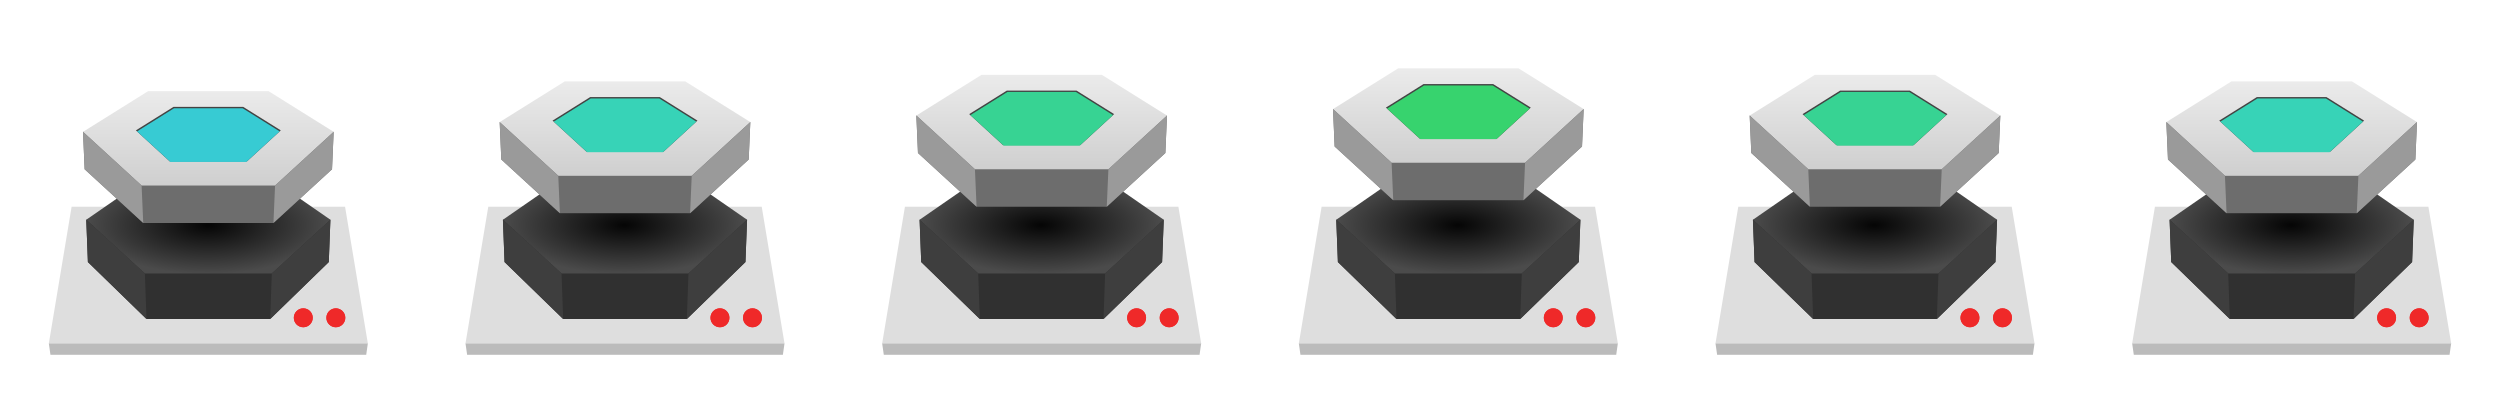 <?xml version="1.0" encoding="UTF-8" standalone="no"?>
<!-- Created with Inkscape (http://www.inkscape.org/) -->

<svg
   xmlns:dc="http://purl.org/dc/elements/1.1/"
   xmlns:cc="http://creativecommons.org/ns#"
   xmlns:rdf="http://www.w3.org/1999/02/22-rdf-syntax-ns#"
   xmlns:svg="http://www.w3.org/2000/svg"
   xmlns="http://www.w3.org/2000/svg"
   xmlns:xlink="http://www.w3.org/1999/xlink"
   xmlns:sodipodi="http://sodipodi.sourceforge.net/DTD/sodipodi-0.dtd"
   xmlns:inkscape="http://www.inkscape.org/namespaces/inkscape"
   width="1536"
   height="256"
   id="svg7585"
   version="1.1"
   inkscape:version="0.48.4 r9939"
   sodipodi:docname="tower-9-lv-2.svg"
   inkscape:export-filename="/home/michal/Obrazy/Projekty/Ubuntu Tower Deffence/towers/tower-9/tower-9.png"
   inkscape:export-xdpi="90"
   inkscape:export-ydpi="90">
  <defs
     id="defs7587">
    <linearGradient
       id="linearGradient4110">
      <stop
         style="stop-color:#37cbd3;stop-opacity:1;"
         offset="0"
         id="stop4112" />
      <stop
         id="stop4118"
         offset="0.5"
         style="stop-color:#8fe2e6;stop-opacity:1;" />
      <stop
         style="stop-color:#37cbd3;stop-opacity:1;"
         offset="1"
         id="stop4114" />
    </linearGradient>
    <linearGradient
       id="linearGradient4098">
      <stop
         style="stop-color:#232323;stop-opacity:1;"
         offset="0"
         id="stop4100" />
      <stop
         id="stop4106"
         offset="0.5"
         style="stop-color:#5d5d5d;stop-opacity:1;" />
      <stop
         style="stop-color:#262626;stop-opacity:1;"
         offset="1"
         id="stop4102" />
    </linearGradient>
    <linearGradient
       inkscape:collect="always"
       id="linearGradient8270">
      <stop
         style="stop-color:#cfcfcf;stop-opacity:1;"
         offset="0"
         id="stop8272" />
      <stop
         style="stop-color:#ededed;stop-opacity:1"
         offset="1"
         id="stop8274" />
    </linearGradient>
    <linearGradient
       id="linearGradient8197">
      <stop
         style="stop-color:#050505;stop-opacity:1;"
         offset="0"
         id="stop8199" />
      <stop
         style="stop-color:#4b4b4b;stop-opacity:1;"
         offset="1"
         id="stop8201" />
    </linearGradient>
    <radialGradient
       inkscape:collect="always"
       xlink:href="#linearGradient8197"
       id="radialGradient3056"
       gradientUnits="userSpaceOnUse"
       gradientTransform="matrix(-1,0,0,0.402,247.591,162.304)"
       cx="124"
       cy="272.046"
       fx="124"
       fy="272.046"
       r="74.66" />
    <linearGradient
       inkscape:collect="always"
       xlink:href="#linearGradient8270"
       id="linearGradient3830"
       gradientUnits="userSpaceOnUse"
       x1="118"
       y1="249.362"
       x2="118"
       y2="187.539"
       gradientTransform="translate(0,-2)" />
    <filter
       inkscape:collect="always"
       id="filter3867"
       color-interpolation-filters="sRGB">
      <feGaussianBlur
         inkscape:collect="always"
         stdDeviation="0.905"
         id="feGaussianBlur3869" />
    </filter>
    <radialGradient
       inkscape:collect="always"
       xlink:href="#linearGradient8197"
       id="radialGradient3983"
       gradientUnits="userSpaceOnUse"
       gradientTransform="matrix(-1,0,0,0.402,247.591,162.304)"
       cx="124"
       cy="272.046"
       fx="124"
       fy="272.046"
       r="74.66" />
    <linearGradient
       inkscape:collect="always"
       xlink:href="#linearGradient8270"
       id="linearGradient3985"
       gradientUnits="userSpaceOnUse"
       gradientTransform="translate(0,-2)"
       x1="118"
       y1="249.362"
       x2="118"
       y2="187.539" />
    <radialGradient
       inkscape:collect="always"
       xlink:href="#linearGradient8197"
       id="radialGradient4015"
       gradientUnits="userSpaceOnUse"
       gradientTransform="matrix(-1,0,0,0.402,247.591,162.304)"
       cx="124"
       cy="272.046"
       fx="124"
       fy="272.046"
       r="74.66" />
    <linearGradient
       inkscape:collect="always"
       xlink:href="#linearGradient8270"
       id="linearGradient4017"
       gradientUnits="userSpaceOnUse"
       gradientTransform="translate(0,-2)"
       x1="118"
       y1="249.362"
       x2="118"
       y2="187.539" />
    <radialGradient
       inkscape:collect="always"
       xlink:href="#linearGradient8197"
       id="radialGradient4047"
       gradientUnits="userSpaceOnUse"
       gradientTransform="matrix(-1,0,0,0.402,247.591,162.304)"
       cx="124"
       cy="272.046"
       fx="124"
       fy="272.046"
       r="74.66" />
    <linearGradient
       inkscape:collect="always"
       xlink:href="#linearGradient8270"
       id="linearGradient4049"
       gradientUnits="userSpaceOnUse"
       gradientTransform="translate(0,-2)"
       x1="118"
       y1="249.362"
       x2="118"
       y2="187.539" />
    <radialGradient
       inkscape:collect="always"
       xlink:href="#linearGradient8197"
       id="radialGradient4081"
       gradientUnits="userSpaceOnUse"
       gradientTransform="matrix(-1,0,0,0.402,247.591,162.304)"
       cx="124"
       cy="272.046"
       fx="124"
       fy="272.046"
       r="74.66" />
    <linearGradient
       inkscape:collect="always"
       xlink:href="#linearGradient8270"
       id="linearGradient4083"
       gradientUnits="userSpaceOnUse"
       gradientTransform="translate(0,-2)"
       x1="118"
       y1="249.362"
       x2="118"
       y2="187.539" />
    <radialGradient
       inkscape:collect="always"
       xlink:href="#linearGradient8197"
       id="radialGradient4085"
       gradientUnits="userSpaceOnUse"
       gradientTransform="matrix(-1,0,0,0.402,247.591,162.304)"
       cx="124"
       cy="272.046"
       fx="124"
       fy="272.046"
       r="74.66" />
    <linearGradient
       inkscape:collect="always"
       xlink:href="#linearGradient8270"
       id="linearGradient4087"
       gradientUnits="userSpaceOnUse"
       gradientTransform="translate(0,-2)"
       x1="118"
       y1="249.362"
       x2="118"
       y2="187.539" />
    <linearGradient
       inkscape:collect="always"
       xlink:href="#linearGradient4098"
       id="linearGradient4128"
       gradientUnits="userSpaceOnUse"
       gradientTransform="matrix(0.531,0,0,0.531,27.873,57.508)"
       x1="44.87"
       y1="56.237"
       x2="74.63"
       y2="56.237" />
    <linearGradient
       inkscape:collect="always"
       xlink:href="#linearGradient4110"
       id="linearGradient4130"
       gradientUnits="userSpaceOnUse"
       gradientTransform="matrix(0.531,0,0,0.531,27.873,57.508)"
       x1="47.25"
       y1="112.737"
       x2="72.25"
       y2="112.737" />
    <filter
       height="1.72"
       y="-0.36"
       width="1.72"
       x="-0.36"
       id="filter6089-55-5"
       inkscape:collect="always"
       color-interpolation-filters="sRGB">
      <feGaussianBlur
         id="feGaussianBlur6091-6-0"
         stdDeviation="3.75"
         inkscape:collect="always" />
    </filter>
  </defs>
  <sodipodi:namedview
     id="base"
     pagecolor="#ffffff"
     bordercolor="#666666"
     borderopacity="1.0"
     inkscape:pageopacity="0.0"
     inkscape:pageshadow="2"
     inkscape:zoom="0.70710678"
     inkscape:cx="717.19715"
     inkscape:cy="-103.03784"
     inkscape:document-units="px"
     inkscape:current-layer="layer2"
     showgrid="false"
     fit-margin-top="0"
     fit-margin-left="0"
     fit-margin-right="0"
     fit-margin-bottom="0"
     inkscape:object-paths="true"
     inkscape:object-nodes="true"
     inkscape:window-width="1855"
     inkscape:window-height="1176"
     inkscape:window-x="65"
     inkscape:window-y="24"
     inkscape:window-maximized="1"
     showguides="true"
     inkscape:guide-bbox="true"
     inkscape:snap-global="true"
     inkscape:snap-bbox="true"
     inkscape:bbox-nodes="true">
    <inkscape:grid
       type="xygrid"
       id="grid8211"
       empspacing="5"
       visible="true"
       enabled="true"
       snapvisiblegridlinesonly="true"
       originx="0px"
       originy="1.2617187e-05px" />
  </sodipodi:namedview>
  <g
     inkscape:groupmode="layer"
     id="layer2"
     inkscape:label="back"
     transform="translate(4,-133.362)"
     style="display:none">
    <rect
       style="color:#000000;fill:#e9ebed;fill-opacity:1;fill-rule:nonzero;stroke:none;stroke-width:1;marker:none;visibility:visible;display:inline;overflow:visible;enable-background:accumulate"
       id="rect8117"
       width="256"
       height="256"
       x="-4"
       y="133.362" />
    <rect
       y="133.362"
       x="252"
       height="256"
       width="256"
       id="rect3871"
       style="color:#000000;fill:#e9ebed;fill-opacity:1;fill-rule:nonzero;stroke:none;stroke-width:1;marker:none;visibility:visible;display:inline;overflow:visible;enable-background:accumulate" />
    <rect
       style="color:#000000;fill:#e9ebed;fill-opacity:1;fill-rule:nonzero;stroke:none;stroke-width:1;marker:none;visibility:visible;display:inline;overflow:visible;enable-background:accumulate"
       id="rect3873"
       width="256"
       height="256"
       x="508"
       y="133.362" />
    <rect
       y="133.362"
       x="764"
       height="256"
       width="256"
       id="rect3875"
       style="color:#000000;fill:#e9ebed;fill-opacity:1;fill-rule:nonzero;stroke:none;stroke-width:1;marker:none;visibility:visible;display:inline;overflow:visible;enable-background:accumulate" />
    <rect
       style="color:#000000;fill:#e9ebed;fill-opacity:1;fill-rule:nonzero;stroke:none;stroke-width:1;marker:none;visibility:visible;display:inline;overflow:visible;enable-background:accumulate"
       id="rect3877"
       width="256"
       height="256"
       x="1020"
       y="133.362" />
    <rect
       y="133.362"
       x="1276"
       height="256"
       width="256"
       id="rect4051"
       style="color:#000000;fill:#e9ebed;fill-opacity:1;fill-rule:nonzero;stroke:none;stroke-width:1;marker:none;visibility:visible;display:inline;overflow:visible;enable-background:accumulate" />
    <rect
       style="color:#000000;fill:#e9ebed;fill-opacity:1;fill-rule:nonzero;stroke:none;stroke-width:1;marker:none;visibility:visible;display:inline;overflow:visible;enable-background:accumulate"
       id="rect4089"
       width="128"
       height="128"
       x="-4"
       y="5.362"
       inkscape:export-filename="/home/michal/Obrazy/Projekty/Ubuntu Tower Deffence/towers/tower-9/tower-9-shot.png"
       inkscape:export-xdpi="90"
       inkscape:export-ydpi="90" />
  </g>
  <g
     inkscape:label="Layer 1"
     inkscape:groupmode="layer"
     id="layer1"
     transform="translate(4,-133.362)"
     style="display:inline">
    <path
       style="color:#000000;fill:#dedede;fill-opacity:1;fill-rule:nonzero;stroke:none;stroke-width:3;marker:none;visibility:visible;display:inline;overflow:visible;enable-background:accumulate"
       d="m 40,260.362 168,0 14,84 -196,0 z"
       id="path7559"
       inkscape:connector-curvature="0"
       sodipodi:nodetypes="ccccc" />
    <g
       id="g3887">
      <path
         sodipodi:nodetypes="ccccccc"
         inkscape:connector-curvature="0"
         id="path7561"
         d="m 162,329.362 -76,0 -36,-35 -1,-26 150,0 -1,26 z"
         style="color:#000000;fill:#303030;fill-opacity:1;fill-rule:nonzero;stroke:none;stroke-width:1.288;marker:none;visibility:visible;display:inline;overflow:visible;enable-background:accumulate" />
      <path
         style="color:#000000;fill:url(#radialGradient3056);fill-opacity:1;fill-rule:nonzero;stroke:none;stroke-width:1.288;marker:none;visibility:visible;display:inline;overflow:visible;enable-background:accumulate"
         d="m 85,301.362 78,0 36,-33 -39,-27 -72,0 -39,27 z"
         id="path7564"
         inkscape:connector-curvature="0"
         sodipodi:nodetypes="ccccccc" />
      <path
         sodipodi:nodetypes="ccccc"
         inkscape:connector-curvature="0"
         id="path8193"
         d="m 49,268.362 1,26 36,35 -1,-28 z"
         style="fill:#3e3e3e;fill-opacity:1;stroke:none" />
      <path
         style="fill:#3e3e3e;fill-opacity:1;stroke:none"
         d="m 199,268.362 -1,26 -36,35 1,-28 z"
         id="path8195"
         inkscape:connector-curvature="0"
         sodipodi:nodetypes="ccccc" />
    </g>
    <path
       style="fill:#bbbbbb;fill-opacity:1;stroke:none"
       d="m 26,344.362 196,0 -1,7 -194,0 z"
       id="path8209"
       inkscape:connector-curvature="0"
       sodipodi:nodetypes="ccccc" />
    <g
       id="g3879">
      <path
         sodipodi:nodetypes="ccccccc"
         inkscape:connector-curvature="0"
         id="path7566"
         d="m 164,270.362 -80,0 -36,-33 -1,-23 154,0 -1,23 z"
         style="color:#000000;fill:#6d6d6d;fill-opacity:1;fill-rule:nonzero;stroke:none;stroke-width:1.288;marker:none;visibility:visible;display:inline;overflow:visible;enable-background:accumulate" />
      <path
         style="color:#000000;fill:url(#linearGradient3830);fill-opacity:1;fill-rule:nonzero;stroke:none;stroke-width:1.288;marker:none;visibility:visible;display:inline;overflow:visible;enable-background:accumulate"
         d="m 165,247.362 -82,0 -36,-33 40,-25 74,0 40,25 z"
         id="path7568"
         inkscape:connector-curvature="0"
         sodipodi:nodetypes="ccccccc" />
      <path
         style="fill:#9a9a9a;fill-opacity:1;stroke:none"
         d="m 47,214.362 1,23 36,33 -1,-23 z"
         id="path8205"
         inkscape:connector-curvature="0"
         sodipodi:nodetypes="ccccc" />
      <path
         sodipodi:nodetypes="ccccc"
         inkscape:connector-curvature="0"
         id="path8207"
         d="m 201,214.362 -1,23 -36,33 1,-23 z"
         style="fill:#9a9a9a;fill-opacity:1;stroke:none" />
      <path
         style="color:#000000;fill:#434343;fill-opacity:1;fill-rule:nonzero;stroke:none;stroke-width:1.288;marker:none;visibility:visible;display:inline;overflow:visible;enable-background:accumulate"
         d="m 147.702,232.542 -47.405,0 -20.812,-19.078 23.124,-14.453 42.78,0 23.124,14.453 z"
         id="path3837"
         inkscape:connector-curvature="0"
         sodipodi:nodetypes="ccccccc" />
      <path
         sodipodi:nodetypes="ccccccc"
         inkscape:connector-curvature="0"
         id="path3833"
         d="m 147.328,232.862 -46.655,0 -20.483,-18.776 22.759,-14.224 42.103,0 22.759,14.224 z"
         style="color:#000000;fill:#37cbd3;fill-opacity:1;fill-rule:nonzero;stroke:none;stroke-width:1.288;marker:none;visibility:visible;display:inline;overflow:visible;filter:url(#filter3867);enable-background:accumulate" />
    </g>
    <path
       sodipodi:nodetypes="ccccc"
       inkscape:connector-curvature="0"
       id="path3893"
       d="m 296,260.362 168,0 14,84 -196,0 z"
       style="color:#000000;fill:#dedede;fill-opacity:1;fill-rule:nonzero;stroke:none;stroke-width:3;marker:none;visibility:visible;display:inline;overflow:visible;enable-background:accumulate" />
    <g
       id="g3895"
       transform="translate(256,0)">
      <path
         style="color:#000000;fill:#303030;fill-opacity:1;fill-rule:nonzero;stroke:none;stroke-width:1.288;marker:none;visibility:visible;display:inline;overflow:visible;enable-background:accumulate"
         d="m 162,329.362 -76,0 -36,-35 -1,-26 150,0 -1,26 z"
         id="path3897"
         inkscape:connector-curvature="0"
         sodipodi:nodetypes="ccccccc" />
      <path
         sodipodi:nodetypes="ccccccc"
         inkscape:connector-curvature="0"
         id="path3899"
         d="m 85,301.362 78,0 36,-33 -39,-27 -72,0 -39,27 z"
         style="color:#000000;fill:url(#radialGradient4085);fill-opacity:1;fill-rule:nonzero;stroke:none;stroke-width:1.288;marker:none;visibility:visible;display:inline;overflow:visible;enable-background:accumulate" />
      <path
         style="fill:#3e3e3e;fill-opacity:1;stroke:none"
         d="m 49,268.362 1,26 36,35 -1,-28 z"
         id="path3901"
         inkscape:connector-curvature="0"
         sodipodi:nodetypes="ccccc" />
      <path
         sodipodi:nodetypes="ccccc"
         inkscape:connector-curvature="0"
         id="path3903"
         d="m 199,268.362 -1,26 -36,35 1,-28 z"
         style="fill:#3e3e3e;fill-opacity:1;stroke:none" />
    </g>
    <path
       sodipodi:nodetypes="ccccc"
       inkscape:connector-curvature="0"
       id="path3905"
       d="m 282,344.362 196,0 -1,7 -194,0 z"
       style="fill:#bbbbbb;fill-opacity:1;stroke:none" />
    <g
       id="g3907"
       transform="translate(256,-6)">
      <path
         style="color:#000000;fill:#6d6d6d;fill-opacity:1;fill-rule:nonzero;stroke:none;stroke-width:1.288;marker:none;visibility:visible;display:inline;overflow:visible;enable-background:accumulate"
         d="m 164,270.362 -80,0 -36,-33 -1,-23 154,0 -1,23 z"
         id="path3909"
         inkscape:connector-curvature="0"
         sodipodi:nodetypes="ccccccc" />
      <path
         sodipodi:nodetypes="ccccccc"
         inkscape:connector-curvature="0"
         id="path3911"
         d="m 165,247.362 -82,0 -36,-33 40,-25 74,0 40,25 z"
         style="color:#000000;fill:url(#linearGradient4087);fill-opacity:1;fill-rule:nonzero;stroke:none;stroke-width:1.288;marker:none;visibility:visible;display:inline;overflow:visible;enable-background:accumulate" />
      <path
         sodipodi:nodetypes="ccccc"
         inkscape:connector-curvature="0"
         id="path3913"
         d="m 47,214.362 1,23 36,33 -1,-23 z"
         style="fill:#9a9a9a;fill-opacity:1;stroke:none" />
      <path
         style="fill:#9a9a9a;fill-opacity:1;stroke:none"
         d="m 201,214.362 -1,23 -36,33 1,-23 z"
         id="path3915"
         inkscape:connector-curvature="0"
         sodipodi:nodetypes="ccccc" />
      <path
         sodipodi:nodetypes="ccccccc"
         inkscape:connector-curvature="0"
         id="path3917"
         d="m 147.702,232.542 -47.405,0 -20.812,-19.078 23.124,-14.453 42.78,0 23.124,14.453 z"
         style="color:#000000;fill:#434343;fill-opacity:1;fill-rule:nonzero;stroke:none;stroke-width:1.288;marker:none;visibility:visible;display:inline;overflow:visible;enable-background:accumulate" />
      <path
         style="color:#000000;fill:#37d3b7;fill-opacity:1;fill-rule:nonzero;stroke:none;stroke-width:1.288;marker:none;visibility:visible;display:inline;overflow:visible;filter:url(#filter3867);enable-background:accumulate"
         d="m 147.328,232.862 -46.655,0 -20.483,-18.776 22.759,-14.224 42.103,0 22.759,14.224 z"
         id="path3919"
         inkscape:connector-curvature="0"
         sodipodi:nodetypes="ccccccc" />
    </g>
    <path
       style="color:#000000;fill:#dedede;fill-opacity:1;fill-rule:nonzero;stroke:none;stroke-width:3;marker:none;visibility:visible;display:inline;overflow:visible;enable-background:accumulate"
       d="m 552,260.362 168,0 14,84 -196,0 z"
       id="path3955"
       inkscape:connector-curvature="0"
       sodipodi:nodetypes="ccccc" />
    <g
       transform="translate(512,0)"
       id="g3957">
      <path
         sodipodi:nodetypes="ccccccc"
         inkscape:connector-curvature="0"
         id="path3959"
         d="m 162,329.362 -76,0 -36,-35 -1,-26 150,0 -1,26 z"
         style="color:#000000;fill:#303030;fill-opacity:1;fill-rule:nonzero;stroke:none;stroke-width:1.288;marker:none;visibility:visible;display:inline;overflow:visible;enable-background:accumulate" />
      <path
         style="color:#000000;fill:url(#radialGradient3983);fill-opacity:1;fill-rule:nonzero;stroke:none;stroke-width:1.288;marker:none;visibility:visible;display:inline;overflow:visible;enable-background:accumulate"
         d="m 85,301.362 78,0 36,-33 -39,-27 -72,0 -39,27 z"
         id="path3961"
         inkscape:connector-curvature="0"
         sodipodi:nodetypes="ccccccc" />
      <path
         sodipodi:nodetypes="ccccc"
         inkscape:connector-curvature="0"
         id="path3963"
         d="m 49,268.362 1,26 36,35 -1,-28 z"
         style="fill:#3e3e3e;fill-opacity:1;stroke:none" />
      <path
         style="fill:#3e3e3e;fill-opacity:1;stroke:none"
         d="m 199,268.362 -1,26 -36,35 1,-28 z"
         id="path3965"
         inkscape:connector-curvature="0"
         sodipodi:nodetypes="ccccc" />
    </g>
    <path
       style="fill:#bbbbbb;fill-opacity:1;stroke:none"
       d="m 538,344.362 196,0 -1,7 -194,0 z"
       id="path3967"
       inkscape:connector-curvature="0"
       sodipodi:nodetypes="ccccc" />
    <g
       transform="translate(512,-10)"
       id="g3969">
      <path
         sodipodi:nodetypes="ccccccc"
         inkscape:connector-curvature="0"
         id="path3971"
         d="m 164,270.362 -80,0 -36,-33 -1,-23 154,0 -1,23 z"
         style="color:#000000;fill:#6d6d6d;fill-opacity:1;fill-rule:nonzero;stroke:none;stroke-width:1.288;marker:none;visibility:visible;display:inline;overflow:visible;enable-background:accumulate" />
      <path
         style="color:#000000;fill:url(#linearGradient3985);fill-opacity:1;fill-rule:nonzero;stroke:none;stroke-width:1.288;marker:none;visibility:visible;display:inline;overflow:visible;enable-background:accumulate"
         d="m 165,247.362 -82,0 -36,-33 40,-25 74,0 40,25 z"
         id="path3973"
         inkscape:connector-curvature="0"
         sodipodi:nodetypes="ccccccc" />
      <path
         style="fill:#9a9a9a;fill-opacity:1;stroke:none"
         d="m 47,214.362 1,23 36,33 -1,-23 z"
         id="path3975"
         inkscape:connector-curvature="0"
         sodipodi:nodetypes="ccccc" />
      <path
         sodipodi:nodetypes="ccccc"
         inkscape:connector-curvature="0"
         id="path3977"
         d="m 201,214.362 -1,23 -36,33 1,-23 z"
         style="fill:#9a9a9a;fill-opacity:1;stroke:none" />
      <path
         style="color:#000000;fill:#434343;fill-opacity:1;fill-rule:nonzero;stroke:none;stroke-width:1.288;marker:none;visibility:visible;display:inline;overflow:visible;enable-background:accumulate"
         d="m 147.702,232.542 -47.405,0 -20.812,-19.078 23.124,-14.453 42.78,0 23.124,14.453 z"
         id="path3979"
         inkscape:connector-curvature="0"
         sodipodi:nodetypes="ccccccc" />
      <path
         sodipodi:nodetypes="ccccccc"
         inkscape:connector-curvature="0"
         id="path3981"
         d="m 147.328,232.862 -46.655,0 -20.483,-18.776 22.759,-14.224 42.103,0 22.759,14.224 z"
         style="color:#000000;fill:#37d393;fill-opacity:1;fill-rule:nonzero;stroke:none;stroke-width:1.288;marker:none;visibility:visible;display:inline;overflow:visible;filter:url(#filter3867);enable-background:accumulate" />
    </g>
    <path
       sodipodi:nodetypes="ccccc"
       inkscape:connector-curvature="0"
       id="path3987"
       d="m 808,260.362 168,0 14,84 -196,0 z"
       style="color:#000000;fill:#dedede;fill-opacity:1;fill-rule:nonzero;stroke:none;stroke-width:3;marker:none;visibility:visible;display:inline;overflow:visible;enable-background:accumulate" />
    <g
       id="g3989"
       transform="translate(768,0)">
      <path
         style="color:#000000;fill:#303030;fill-opacity:1;fill-rule:nonzero;stroke:none;stroke-width:1.288;marker:none;visibility:visible;display:inline;overflow:visible;enable-background:accumulate"
         d="m 162,329.362 -76,0 -36,-35 -1,-26 150,0 -1,26 z"
         id="path3991"
         inkscape:connector-curvature="0"
         sodipodi:nodetypes="ccccccc" />
      <path
         sodipodi:nodetypes="ccccccc"
         inkscape:connector-curvature="0"
         id="path3993"
         d="m 85,301.362 78,0 36,-33 -39,-27 -72,0 -39,27 z"
         style="color:#000000;fill:url(#radialGradient4015);fill-opacity:1;fill-rule:nonzero;stroke:none;stroke-width:1.288;marker:none;visibility:visible;display:inline;overflow:visible;enable-background:accumulate" />
      <path
         style="fill:#3e3e3e;fill-opacity:1;stroke:none"
         d="m 49,268.362 1,26 36,35 -1,-28 z"
         id="path3995"
         inkscape:connector-curvature="0"
         sodipodi:nodetypes="ccccc" />
      <path
         sodipodi:nodetypes="ccccc"
         inkscape:connector-curvature="0"
         id="path3997"
         d="m 199,268.362 -1,26 -36,35 1,-28 z"
         style="fill:#3e3e3e;fill-opacity:1;stroke:none" />
    </g>
    <path
       sodipodi:nodetypes="ccccc"
       inkscape:connector-curvature="0"
       id="path3999"
       d="m 794,344.362 196,0 -1,7 -194,0 z"
       style="fill:#bbbbbb;fill-opacity:1;stroke:none" />
    <g
       id="g4001"
       transform="translate(768,-14)">
      <path
         style="color:#000000;fill:#6d6d6d;fill-opacity:1;fill-rule:nonzero;stroke:none;stroke-width:1.288;marker:none;visibility:visible;display:inline;overflow:visible;enable-background:accumulate"
         d="m 164,270.362 -80,0 -36,-33 -1,-23 154,0 -1,23 z"
         id="path4003"
         inkscape:connector-curvature="0"
         sodipodi:nodetypes="ccccccc" />
      <path
         sodipodi:nodetypes="ccccccc"
         inkscape:connector-curvature="0"
         id="path4005"
         d="m 165,247.362 -82,0 -36,-33 40,-25 74,0 40,25 z"
         style="color:#000000;fill:url(#linearGradient4017);fill-opacity:1;fill-rule:nonzero;stroke:none;stroke-width:1.288;marker:none;visibility:visible;display:inline;overflow:visible;enable-background:accumulate" />
      <path
         sodipodi:nodetypes="ccccc"
         inkscape:connector-curvature="0"
         id="path4007"
         d="m 47,214.362 1,23 36,33 -1,-23 z"
         style="fill:#9a9a9a;fill-opacity:1;stroke:none" />
      <path
         style="fill:#9a9a9a;fill-opacity:1;stroke:none"
         d="m 201,214.362 -1,23 -36,33 1,-23 z"
         id="path4009"
         inkscape:connector-curvature="0"
         sodipodi:nodetypes="ccccc" />
      <path
         sodipodi:nodetypes="ccccccc"
         inkscape:connector-curvature="0"
         id="path4011"
         d="m 147.702,232.542 -47.405,0 -20.812,-19.078 23.124,-14.453 42.78,0 23.124,14.453 z"
         style="color:#000000;fill:#434343;fill-opacity:1;fill-rule:nonzero;stroke:none;stroke-width:1.288;marker:none;visibility:visible;display:inline;overflow:visible;enable-background:accumulate" />
      <path
         style="color:#000000;fill:#37d36e;fill-opacity:1;fill-rule:nonzero;stroke:none;stroke-width:1.288;marker:none;visibility:visible;display:inline;overflow:visible;filter:url(#filter3867);enable-background:accumulate"
         d="m 147.328,232.862 -46.655,0 -20.483,-18.776 22.759,-14.224 42.103,0 22.759,14.224 z"
         id="path4013"
         inkscape:connector-curvature="0"
         sodipodi:nodetypes="ccccccc" />
    </g>
    <path
       sodipodi:nodetypes="ccccc"
       inkscape:connector-curvature="0"
       id="path4019"
       d="m 1064,260.362 168,0 14,84 -196,0 z"
       style="color:#000000;fill:#dedede;fill-opacity:1;fill-rule:nonzero;stroke:none;stroke-width:3;marker:none;visibility:visible;display:inline;overflow:visible;enable-background:accumulate" />
    <g
       id="g4021"
       transform="translate(1024,0)">
      <path
         style="color:#000000;fill:#303030;fill-opacity:1;fill-rule:nonzero;stroke:none;stroke-width:1.288;marker:none;visibility:visible;display:inline;overflow:visible;enable-background:accumulate"
         d="m 162,329.362 -76,0 -36,-35 -1,-26 150,0 -1,26 z"
         id="path4023"
         inkscape:connector-curvature="0"
         sodipodi:nodetypes="ccccccc" />
      <path
         sodipodi:nodetypes="ccccccc"
         inkscape:connector-curvature="0"
         id="path4025"
         d="m 85,301.362 78,0 36,-33 -39,-27 -72,0 -39,27 z"
         style="color:#000000;fill:url(#radialGradient4047);fill-opacity:1;fill-rule:nonzero;stroke:none;stroke-width:1.288;marker:none;visibility:visible;display:inline;overflow:visible;enable-background:accumulate" />
      <path
         style="fill:#3e3e3e;fill-opacity:1;stroke:none"
         d="m 49,268.362 1,26 36,35 -1,-28 z"
         id="path4027"
         inkscape:connector-curvature="0"
         sodipodi:nodetypes="ccccc" />
      <path
         sodipodi:nodetypes="ccccc"
         inkscape:connector-curvature="0"
         id="path4029"
         d="m 199,268.362 -1,26 -36,35 1,-28 z"
         style="fill:#3e3e3e;fill-opacity:1;stroke:none" />
    </g>
    <path
       sodipodi:nodetypes="ccccc"
       inkscape:connector-curvature="0"
       id="path4031"
       d="m 1050,344.362 196,0 -1,7 -194,0 z"
       style="fill:#bbbbbb;fill-opacity:1;stroke:none" />
    <g
       id="g4033"
       transform="translate(1024,-10)">
      <path
         style="color:#000000;fill:#6d6d6d;fill-opacity:1;fill-rule:nonzero;stroke:none;stroke-width:1.288;marker:none;visibility:visible;display:inline;overflow:visible;enable-background:accumulate"
         d="m 164,270.362 -80,0 -36,-33 -1,-23 154,0 -1,23 z"
         id="path4035"
         inkscape:connector-curvature="0"
         sodipodi:nodetypes="ccccccc" />
      <path
         sodipodi:nodetypes="ccccccc"
         inkscape:connector-curvature="0"
         id="path4037"
         d="m 165,247.362 -82,0 -36,-33 40,-25 74,0 40,25 z"
         style="color:#000000;fill:url(#linearGradient4049);fill-opacity:1;fill-rule:nonzero;stroke:none;stroke-width:1.288;marker:none;visibility:visible;display:inline;overflow:visible;enable-background:accumulate" />
      <path
         sodipodi:nodetypes="ccccc"
         inkscape:connector-curvature="0"
         id="path4039"
         d="m 47,214.362 1,23 36,33 -1,-23 z"
         style="fill:#9a9a9a;fill-opacity:1;stroke:none" />
      <path
         style="fill:#9a9a9a;fill-opacity:1;stroke:none"
         d="m 201,214.362 -1,23 -36,33 1,-23 z"
         id="path4041"
         inkscape:connector-curvature="0"
         sodipodi:nodetypes="ccccc" />
      <path
         sodipodi:nodetypes="ccccccc"
         inkscape:connector-curvature="0"
         id="path4043"
         d="m 147.702,232.542 -47.405,0 -20.812,-19.078 23.124,-14.453 42.78,0 23.124,14.453 z"
         style="color:#000000;fill:#434343;fill-opacity:1;fill-rule:nonzero;stroke:none;stroke-width:1.288;marker:none;visibility:visible;display:inline;overflow:visible;enable-background:accumulate" />
      <path
         style="color:#000000;fill:#37d393;fill-opacity:1;fill-rule:nonzero;stroke:none;stroke-width:1.288;marker:none;visibility:visible;display:inline;overflow:visible;filter:url(#filter3867);enable-background:accumulate"
         d="m 147.328,232.862 -46.655,0 -20.483,-18.776 22.759,-14.224 42.103,0 22.759,14.224 z"
         id="path4045"
         inkscape:connector-curvature="0"
         sodipodi:nodetypes="ccccccc" />
    </g>
    <path
       style="color:#000000;fill:#dedede;fill-opacity:1;fill-rule:nonzero;stroke:none;stroke-width:3;marker:none;visibility:visible;display:inline;overflow:visible;enable-background:accumulate"
       d="m 1320,260.362 168,0 14,84 -196,0 z"
       id="path4053"
       inkscape:connector-curvature="0"
       sodipodi:nodetypes="ccccc" />
    <g
       transform="translate(1280,0)"
       id="g4055">
      <path
         sodipodi:nodetypes="ccccccc"
         inkscape:connector-curvature="0"
         id="path4057"
         d="m 162,329.362 -76,0 -36,-35 -1,-26 150,0 -1,26 z"
         style="color:#000000;fill:#303030;fill-opacity:1;fill-rule:nonzero;stroke:none;stroke-width:1.288;marker:none;visibility:visible;display:inline;overflow:visible;enable-background:accumulate" />
      <path
         style="color:#000000;fill:url(#radialGradient4081);fill-opacity:1;fill-rule:nonzero;stroke:none;stroke-width:1.288;marker:none;visibility:visible;display:inline;overflow:visible;enable-background:accumulate"
         d="m 85,301.362 78,0 36,-33 -39,-27 -72,0 -39,27 z"
         id="path4059"
         inkscape:connector-curvature="0"
         sodipodi:nodetypes="ccccccc" />
      <path
         sodipodi:nodetypes="ccccc"
         inkscape:connector-curvature="0"
         id="path4061"
         d="m 49,268.362 1,26 36,35 -1,-28 z"
         style="fill:#3e3e3e;fill-opacity:1;stroke:none" />
      <path
         style="fill:#3e3e3e;fill-opacity:1;stroke:none"
         d="m 199,268.362 -1,26 -36,35 1,-28 z"
         id="path4063"
         inkscape:connector-curvature="0"
         sodipodi:nodetypes="ccccc" />
    </g>
    <path
       style="fill:#bbbbbb;fill-opacity:1;stroke:none"
       d="m 1306,344.362 196,0 -1,7 -194,0 z"
       id="path4065"
       inkscape:connector-curvature="0"
       sodipodi:nodetypes="ccccc" />
    <g
       transform="translate(1280,-6)"
       id="g4067">
      <path
         sodipodi:nodetypes="ccccccc"
         inkscape:connector-curvature="0"
         id="path4069"
         d="m 164,270.362 -80,0 -36,-33 -1,-23 154,0 -1,23 z"
         style="color:#000000;fill:#6d6d6d;fill-opacity:1;fill-rule:nonzero;stroke:none;stroke-width:1.288;marker:none;visibility:visible;display:inline;overflow:visible;enable-background:accumulate" />
      <path
         style="color:#000000;fill:url(#linearGradient4083);fill-opacity:1;fill-rule:nonzero;stroke:none;stroke-width:1.288;marker:none;visibility:visible;display:inline;overflow:visible;enable-background:accumulate"
         d="m 165,247.362 -82,0 -36,-33 40,-25 74,0 40,25 z"
         id="path4071"
         inkscape:connector-curvature="0"
         sodipodi:nodetypes="ccccccc" />
      <path
         style="fill:#9a9a9a;fill-opacity:1;stroke:none"
         d="m 47,214.362 1,23 36,33 -1,-23 z"
         id="path4073"
         inkscape:connector-curvature="0"
         sodipodi:nodetypes="ccccc" />
      <path
         sodipodi:nodetypes="ccccc"
         inkscape:connector-curvature="0"
         id="path4075"
         d="m 201,214.362 -1,23 -36,33 1,-23 z"
         style="fill:#9a9a9a;fill-opacity:1;stroke:none" />
      <path
         style="color:#000000;fill:#434343;fill-opacity:1;fill-rule:nonzero;stroke:none;stroke-width:1.288;marker:none;visibility:visible;display:inline;overflow:visible;enable-background:accumulate"
         d="m 147.702,232.542 -47.405,0 -20.812,-19.078 23.124,-14.453 42.78,0 23.124,14.453 z"
         id="path4077"
         inkscape:connector-curvature="0"
         sodipodi:nodetypes="ccccccc" />
      <path
         sodipodi:nodetypes="ccccccc"
         inkscape:connector-curvature="0"
         id="path4079"
         d="m 147.328,232.862 -46.655,0 -20.483,-18.776 22.759,-14.224 42.103,0 22.759,14.224 z"
         style="color:#000000;fill:#37d3b7;fill-opacity:1;fill-rule:nonzero;stroke:none;stroke-width:1.288;marker:none;visibility:visible;display:inline;overflow:visible;filter:url(#filter3867);enable-background:accumulate" />
    </g>
    <g
       id="g4122"
       transform="matrix(0,1,-1,0,152.039,9.936)"
       inkscape:export-filename="/home/michal/Obrazy/Projekty/Ubuntu Tower Deffence/towers/tower-9/tower-9-shot.png"
       inkscape:export-xdpi="90"
       inkscape:export-ydpi="90">
      <path
         sodipodi:nodetypes="zczccz"
         inkscape:connector-curvature="0"
         id="rect4093"
         d="m 52.961,70.975 c 2.843,-8.156 6.637,-8.363 6.637,-8.363 0,0 3.794,0.206 6.637,8.363 2.843,8.156 0,41.15 0,41.15 l -13.274,0 c 0,0 -2.843,-32.994 0,-41.15 z"
         style="color:#000000;fill:url(#linearGradient4128);fill-opacity:1;fill-rule:nonzero;stroke:none;stroke-width:1;marker:none;visibility:visible;display:inline;overflow:visible;enable-background:accumulate" />
      <path
         sodipodi:nodetypes="csccc"
         inkscape:connector-curvature="0"
         id="path4095"
         d="m 52.983,94.263 c 0,0 -4.984,4.181 -6.597,7.401 -2.883,5.758 -3.584,18.982 -3.584,18.982 6.084,-0.622 7.382,-7.611 10.947,-11.697 z"
         style="fill:#232323;fill-opacity:1;stroke:none" />
      <path
         sodipodi:nodetypes="cccccccc"
         inkscape:connector-curvature="0"
         id="path4108"
         d="m 66.235,112.125 -1.314,10.487 -2.724,-2.223 -2.724,2.223 -2.724,-2.223 -2.724,2.223 -1.064,-10.487 z"
         style="fill:url(#linearGradient4130);fill-opacity:1;stroke:none" />
      <path
         style="fill:#232323;fill-opacity:1;stroke:none"
         d="m 65.869,94.263 c 0,0 4.984,4.181 6.597,7.401 2.883,5.758 3.584,18.982 3.584,18.982 -6.084,-0.622 -7.382,-7.611 -10.947,-11.697 z"
         id="path4120"
         inkscape:connector-curvature="0"
         sodipodi:nodetypes="csccc" />
    </g>
  </g>
  <g
     inkscape:groupmode="layer"
     id="layer3"
     inkscape:label="lv1"
     style="display:none"
     transform="translate(0,-5.2343748e-6)">
    <g
       id="g16045"
       transform="translate(-0.966,-5.414)">
      <rect
         y="188.847"
         x="197.268"
         height="21.567"
         width="29.698"
         id="rect16043"
         style="opacity:0;color:#000000;fill:#232323;fill-opacity:1;fill-rule:nonzero;stroke:none;stroke-width:1;marker:none;visibility:visible;display:inline;overflow:visible;enable-background:accumulate" />
      <g
         id="g16880-2"
         transform="matrix(0.727,0,0,0.727,114.245,-506.244)"
         style="display:inline">
        <path
           transform="matrix(0.64,0,0,0.64,-219.2,713.25)"
           d="m 555,404.862 c 0,6.904 -5.596,12.5 -12.5,12.5 -6.904,0 -12.5,-5.596 -12.5,-12.5 0,-6.904 5.596,-12.5 12.5,-12.5 6.904,0 12.5,5.596 12.5,12.5 z"
           sodipodi:ry="12.5"
           sodipodi:rx="12.5"
           sodipodi:cy="404.86218"
           sodipodi:cx="542.5"
           id="path16882-8"
           style="fill:#ef2929;fill-opacity:1;stroke:none"
           sodipodi:type="arc" />
        <path
           sodipodi:type="arc"
           style="fill:#ef2929;fill-opacity:1;stroke:none;filter:url(#filter6089-55-5)"
           id="path16884-1"
           sodipodi:cx="542.5"
           sodipodi:cy="404.86218"
           sodipodi:rx="12.5"
           sodipodi:ry="12.5"
           d="m 555,404.862 c 0,6.904 -5.596,12.5 -12.5,12.5 -6.904,0 -12.5,-5.596 -12.5,-12.5 0,-6.904 5.596,-12.5 12.5,-12.5 6.904,0 12.5,5.596 12.5,12.5 z"
           transform="matrix(0.64,0,0,0.64,-219.2,713.25)" />
      </g>
    </g>
    <g
       transform="translate(255.034,-5.414)"
       id="g16051">
      <rect
         style="opacity:0;color:#000000;fill:#232323;fill-opacity:1;fill-rule:nonzero;stroke:none;stroke-width:1;marker:none;visibility:visible;display:inline;overflow:visible;enable-background:accumulate"
         id="rect16053"
         width="29.698"
         height="21.567"
         x="197.268"
         y="188.847" />
      <g
         style="display:inline"
         transform="matrix(0.727,0,0,0.727,114.245,-506.244)"
         id="g16055">
        <path
           sodipodi:type="arc"
           style="fill:#ef2929;fill-opacity:1;stroke:none"
           id="path16057"
           sodipodi:cx="542.5"
           sodipodi:cy="404.86218"
           sodipodi:rx="12.5"
           sodipodi:ry="12.5"
           d="m 555,404.862 c 0,6.904 -5.596,12.5 -12.5,12.5 -6.904,0 -12.5,-5.596 -12.5,-12.5 0,-6.904 5.596,-12.5 12.5,-12.5 6.904,0 12.5,5.596 12.5,12.5 z"
           transform="matrix(0.64,0,0,0.64,-219.2,713.25)" />
        <path
           transform="matrix(0.64,0,0,0.64,-219.2,713.25)"
           d="m 555,404.862 c 0,6.904 -5.596,12.5 -12.5,12.5 -6.904,0 -12.5,-5.596 -12.5,-12.5 0,-6.904 5.596,-12.5 12.5,-12.5 6.904,0 12.5,5.596 12.5,12.5 z"
           sodipodi:ry="12.5"
           sodipodi:rx="12.5"
           sodipodi:cy="404.86218"
           sodipodi:cx="542.5"
           id="path16059"
           style="fill:#ef2929;fill-opacity:1;stroke:none;filter:url(#filter6089-55-5)"
           sodipodi:type="arc" />
      </g>
    </g>
    <g
       id="g16061"
       transform="translate(511.034,-5.414)">
      <rect
         y="188.847"
         x="197.268"
         height="21.567"
         width="29.698"
         id="rect16063"
         style="opacity:0;color:#000000;fill:#232323;fill-opacity:1;fill-rule:nonzero;stroke:none;stroke-width:1;marker:none;visibility:visible;display:inline;overflow:visible;enable-background:accumulate" />
      <g
         id="g16065"
         transform="matrix(0.727,0,0,0.727,114.245,-506.244)"
         style="display:inline">
        <path
           transform="matrix(0.64,0,0,0.64,-219.2,713.25)"
           d="m 555,404.862 c 0,6.904 -5.596,12.5 -12.5,12.5 -6.904,0 -12.5,-5.596 -12.5,-12.5 0,-6.904 5.596,-12.5 12.5,-12.5 6.904,0 12.5,5.596 12.5,12.5 z"
           sodipodi:ry="12.5"
           sodipodi:rx="12.5"
           sodipodi:cy="404.86218"
           sodipodi:cx="542.5"
           id="path16067"
           style="fill:#ef2929;fill-opacity:1;stroke:none"
           sodipodi:type="arc" />
        <path
           sodipodi:type="arc"
           style="fill:#ef2929;fill-opacity:1;stroke:none;filter:url(#filter6089-55-5)"
           id="path16069"
           sodipodi:cx="542.5"
           sodipodi:cy="404.86218"
           sodipodi:rx="12.5"
           sodipodi:ry="12.5"
           d="m 555,404.862 c 0,6.904 -5.596,12.5 -12.5,12.5 -6.904,0 -12.5,-5.596 -12.5,-12.5 0,-6.904 5.596,-12.5 12.5,-12.5 6.904,0 12.5,5.596 12.5,12.5 z"
           transform="matrix(0.64,0,0,0.64,-219.2,713.25)" />
      </g>
    </g>
    <g
       transform="translate(767.034,-5.414)"
       id="g16071">
      <rect
         style="opacity:0;color:#000000;fill:#232323;fill-opacity:1;fill-rule:nonzero;stroke:none;stroke-width:1;marker:none;visibility:visible;display:inline;overflow:visible;enable-background:accumulate"
         id="rect16073"
         width="29.698"
         height="21.567"
         x="197.268"
         y="188.847" />
      <g
         style="display:inline"
         transform="matrix(0.727,0,0,0.727,114.245,-506.244)"
         id="g16075">
        <path
           sodipodi:type="arc"
           style="fill:#ef2929;fill-opacity:1;stroke:none"
           id="path16077"
           sodipodi:cx="542.5"
           sodipodi:cy="404.86218"
           sodipodi:rx="12.5"
           sodipodi:ry="12.5"
           d="m 555,404.862 c 0,6.904 -5.596,12.5 -12.5,12.5 -6.904,0 -12.5,-5.596 -12.5,-12.5 0,-6.904 5.596,-12.5 12.5,-12.5 6.904,0 12.5,5.596 12.5,12.5 z"
           transform="matrix(0.64,0,0,0.64,-219.2,713.25)" />
        <path
           transform="matrix(0.64,0,0,0.64,-219.2,713.25)"
           d="m 555,404.862 c 0,6.904 -5.596,12.5 -12.5,12.5 -6.904,0 -12.5,-5.596 -12.5,-12.5 0,-6.904 5.596,-12.5 12.5,-12.5 6.904,0 12.5,5.596 12.5,12.5 z"
           sodipodi:ry="12.5"
           sodipodi:rx="12.5"
           sodipodi:cy="404.86218"
           sodipodi:cx="542.5"
           id="path16079"
           style="fill:#ef2929;fill-opacity:1;stroke:none;filter:url(#filter6089-55-5)"
           sodipodi:type="arc" />
      </g>
    </g>
    <g
       id="g16081"
       transform="translate(1023.034,-5.414)">
      <rect
         y="188.847"
         x="197.268"
         height="21.567"
         width="29.698"
         id="rect16083"
         style="opacity:0;color:#000000;fill:#232323;fill-opacity:1;fill-rule:nonzero;stroke:none;stroke-width:1;marker:none;visibility:visible;display:inline;overflow:visible;enable-background:accumulate" />
      <g
         id="g16085"
         transform="matrix(0.727,0,0,0.727,114.245,-506.244)"
         style="display:inline">
        <path
           transform="matrix(0.64,0,0,0.64,-219.2,713.25)"
           d="m 555,404.862 c 0,6.904 -5.596,12.5 -12.5,12.5 -6.904,0 -12.5,-5.596 -12.5,-12.5 0,-6.904 5.596,-12.5 12.5,-12.5 6.904,0 12.5,5.596 12.5,12.5 z"
           sodipodi:ry="12.5"
           sodipodi:rx="12.5"
           sodipodi:cy="404.86218"
           sodipodi:cx="542.5"
           id="path16087"
           style="fill:#ef2929;fill-opacity:1;stroke:none"
           sodipodi:type="arc" />
        <path
           sodipodi:type="arc"
           style="fill:#ef2929;fill-opacity:1;stroke:none;filter:url(#filter6089-55-5)"
           id="path16089"
           sodipodi:cx="542.5"
           sodipodi:cy="404.86218"
           sodipodi:rx="12.5"
           sodipodi:ry="12.5"
           d="m 555,404.862 c 0,6.904 -5.596,12.5 -12.5,12.5 -6.904,0 -12.5,-5.596 -12.5,-12.5 0,-6.904 5.596,-12.5 12.5,-12.5 6.904,0 12.5,5.596 12.5,12.5 z"
           transform="matrix(0.64,0,0,0.64,-219.2,713.25)" />
      </g>
    </g>
    <g
       transform="translate(1279.034,-5.414)"
       id="g16091">
      <rect
         style="opacity:0;color:#000000;fill:#232323;fill-opacity:1;fill-rule:nonzero;stroke:none;stroke-width:1;marker:none;visibility:visible;display:inline;overflow:visible;enable-background:accumulate"
         id="rect16093"
         width="29.698"
         height="21.567"
         x="197.268"
         y="188.847" />
      <g
         style="display:inline"
         transform="matrix(0.727,0,0,0.727,114.245,-506.244)"
         id="g16095">
        <path
           sodipodi:type="arc"
           style="fill:#ef2929;fill-opacity:1;stroke:none"
           id="path16097"
           sodipodi:cx="542.5"
           sodipodi:cy="404.86218"
           sodipodi:rx="12.5"
           sodipodi:ry="12.5"
           d="m 555,404.862 c 0,6.904 -5.596,12.5 -12.5,12.5 -6.904,0 -12.5,-5.596 -12.5,-12.5 0,-6.904 5.596,-12.5 12.5,-12.5 6.904,0 12.5,5.596 12.5,12.5 z"
           transform="matrix(0.64,0,0,0.64,-219.2,713.25)" />
        <path
           transform="matrix(0.64,0,0,0.64,-219.2,713.25)"
           d="m 555,404.862 c 0,6.904 -5.596,12.5 -12.5,12.5 -6.904,0 -12.5,-5.596 -12.5,-12.5 0,-6.904 5.596,-12.5 12.5,-12.5 6.904,0 12.5,5.596 12.5,12.5 z"
           sodipodi:ry="12.5"
           sodipodi:rx="12.5"
           sodipodi:cy="404.86218"
           sodipodi:cx="542.5"
           id="path16099"
           style="fill:#ef2929;fill-opacity:1;stroke:none;filter:url(#filter6089-55-5)"
           sodipodi:type="arc" />
      </g>
    </g>
  </g>
  <g
     inkscape:groupmode="layer"
     id="layer4"
     inkscape:label="lv2"
     style="display:inline"
     transform="translate(0,-5.2343748e-6)">
    <g
       transform="translate(-0.966,-5.414)"
       id="g16102">
      <rect
         style="opacity:0;color:#000000;fill:#232323;fill-opacity:1;fill-rule:nonzero;stroke:none;stroke-width:1;marker:none;visibility:visible;display:inline;overflow:visible;enable-background:accumulate"
         id="rect16104"
         width="29.698"
         height="21.567"
         x="197.268"
         y="188.847" />
      <g
         style="display:inline"
         transform="matrix(0.727,0,0,0.727,114.245,-506.244)"
         id="g16106">
        <path
           sodipodi:type="arc"
           style="fill:#ef2929;fill-opacity:1;stroke:none"
           id="path16108"
           sodipodi:cx="542.5"
           sodipodi:cy="404.86218"
           sodipodi:rx="12.5"
           sodipodi:ry="12.5"
           d="m 555,404.862 c 0,6.904 -5.596,12.5 -12.5,12.5 -6.904,0 -12.5,-5.596 -12.5,-12.5 0,-6.904 5.596,-12.5 12.5,-12.5 6.904,0 12.5,5.596 12.5,12.5 z"
           transform="matrix(0.64,0,0,0.64,-219.2,713.25)" />
        <path
           transform="matrix(0.64,0,0,0.64,-219.2,713.25)"
           d="m 555,404.862 c 0,6.904 -5.596,12.5 -12.5,12.5 -6.904,0 -12.5,-5.596 -12.5,-12.5 0,-6.904 5.596,-12.5 12.5,-12.5 6.904,0 12.5,5.596 12.5,12.5 z"
           sodipodi:ry="12.5"
           sodipodi:rx="12.5"
           sodipodi:cy="404.86218"
           sodipodi:cx="542.5"
           id="path16110"
           style="fill:#ef2929;fill-opacity:1;stroke:none;filter:url(#filter6089-55-5)"
           sodipodi:type="arc" />
      </g>
    </g>
    <g
       id="g16112"
       transform="translate(255.034,-5.414)">
      <rect
         y="188.847"
         x="197.268"
         height="21.567"
         width="29.698"
         id="rect16114"
         style="opacity:0;color:#000000;fill:#232323;fill-opacity:1;fill-rule:nonzero;stroke:none;stroke-width:1;marker:none;visibility:visible;display:inline;overflow:visible;enable-background:accumulate" />
      <g
         id="g16116"
         transform="matrix(0.727,0,0,0.727,114.245,-506.244)"
         style="display:inline">
        <path
           transform="matrix(0.64,0,0,0.64,-219.2,713.25)"
           d="m 555,404.862 c 0,6.904 -5.596,12.5 -12.5,12.5 -6.904,0 -12.5,-5.596 -12.5,-12.5 0,-6.904 5.596,-12.5 12.5,-12.5 6.904,0 12.5,5.596 12.5,12.5 z"
           sodipodi:ry="12.5"
           sodipodi:rx="12.5"
           sodipodi:cy="404.86218"
           sodipodi:cx="542.5"
           id="path16118"
           style="fill:#ef2929;fill-opacity:1;stroke:none"
           sodipodi:type="arc" />
        <path
           sodipodi:type="arc"
           style="fill:#ef2929;fill-opacity:1;stroke:none;filter:url(#filter6089-55-5)"
           id="path16120"
           sodipodi:cx="542.5"
           sodipodi:cy="404.86218"
           sodipodi:rx="12.5"
           sodipodi:ry="12.5"
           d="m 555,404.862 c 0,6.904 -5.596,12.5 -12.5,12.5 -6.904,0 -12.5,-5.596 -12.5,-12.5 0,-6.904 5.596,-12.5 12.5,-12.5 6.904,0 12.5,5.596 12.5,12.5 z"
           transform="matrix(0.64,0,0,0.64,-219.2,713.25)" />
      </g>
    </g>
    <g
       transform="translate(511.034,-5.414)"
       id="g16122">
      <rect
         style="opacity:0;color:#000000;fill:#232323;fill-opacity:1;fill-rule:nonzero;stroke:none;stroke-width:1;marker:none;visibility:visible;display:inline;overflow:visible;enable-background:accumulate"
         id="rect16124"
         width="29.698"
         height="21.567"
         x="197.268"
         y="188.847" />
      <g
         style="display:inline"
         transform="matrix(0.727,0,0,0.727,114.245,-506.244)"
         id="g16126">
        <path
           sodipodi:type="arc"
           style="fill:#ef2929;fill-opacity:1;stroke:none"
           id="path16128"
           sodipodi:cx="542.5"
           sodipodi:cy="404.86218"
           sodipodi:rx="12.5"
           sodipodi:ry="12.5"
           d="m 555,404.862 c 0,6.904 -5.596,12.5 -12.5,12.5 -6.904,0 -12.5,-5.596 -12.5,-12.5 0,-6.904 5.596,-12.5 12.5,-12.5 6.904,0 12.5,5.596 12.5,12.5 z"
           transform="matrix(0.64,0,0,0.64,-219.2,713.25)" />
        <path
           transform="matrix(0.64,0,0,0.64,-219.2,713.25)"
           d="m 555,404.862 c 0,6.904 -5.596,12.5 -12.5,12.5 -6.904,0 -12.5,-5.596 -12.5,-12.5 0,-6.904 5.596,-12.5 12.5,-12.5 6.904,0 12.5,5.596 12.5,12.5 z"
           sodipodi:ry="12.5"
           sodipodi:rx="12.5"
           sodipodi:cy="404.86218"
           sodipodi:cx="542.5"
           id="path16130"
           style="fill:#ef2929;fill-opacity:1;stroke:none;filter:url(#filter6089-55-5)"
           sodipodi:type="arc" />
      </g>
    </g>
    <g
       id="g16132"
       transform="translate(767.034,-5.414)">
      <rect
         y="188.847"
         x="197.268"
         height="21.567"
         width="29.698"
         id="rect16134"
         style="opacity:0;color:#000000;fill:#232323;fill-opacity:1;fill-rule:nonzero;stroke:none;stroke-width:1;marker:none;visibility:visible;display:inline;overflow:visible;enable-background:accumulate" />
      <g
         id="g16136"
         transform="matrix(0.727,0,0,0.727,114.245,-506.244)"
         style="display:inline">
        <path
           transform="matrix(0.64,0,0,0.64,-219.2,713.25)"
           d="m 555,404.862 c 0,6.904 -5.596,12.5 -12.5,12.5 -6.904,0 -12.5,-5.596 -12.5,-12.5 0,-6.904 5.596,-12.5 12.5,-12.5 6.904,0 12.5,5.596 12.5,12.5 z"
           sodipodi:ry="12.5"
           sodipodi:rx="12.5"
           sodipodi:cy="404.86218"
           sodipodi:cx="542.5"
           id="path16138"
           style="fill:#ef2929;fill-opacity:1;stroke:none"
           sodipodi:type="arc" />
        <path
           sodipodi:type="arc"
           style="fill:#ef2929;fill-opacity:1;stroke:none;filter:url(#filter6089-55-5)"
           id="path16140"
           sodipodi:cx="542.5"
           sodipodi:cy="404.86218"
           sodipodi:rx="12.5"
           sodipodi:ry="12.5"
           d="m 555,404.862 c 0,6.904 -5.596,12.5 -12.5,12.5 -6.904,0 -12.5,-5.596 -12.5,-12.5 0,-6.904 5.596,-12.5 12.5,-12.5 6.904,0 12.5,5.596 12.5,12.5 z"
           transform="matrix(0.64,0,0,0.64,-219.2,713.25)" />
      </g>
    </g>
    <g
       transform="translate(1023.034,-5.414)"
       id="g16142">
      <rect
         style="opacity:0;color:#000000;fill:#232323;fill-opacity:1;fill-rule:nonzero;stroke:none;stroke-width:1;marker:none;visibility:visible;display:inline;overflow:visible;enable-background:accumulate"
         id="rect16144"
         width="29.698"
         height="21.567"
         x="197.268"
         y="188.847" />
      <g
         style="display:inline"
         transform="matrix(0.727,0,0,0.727,114.245,-506.244)"
         id="g16146">
        <path
           sodipodi:type="arc"
           style="fill:#ef2929;fill-opacity:1;stroke:none"
           id="path16148"
           sodipodi:cx="542.5"
           sodipodi:cy="404.86218"
           sodipodi:rx="12.5"
           sodipodi:ry="12.5"
           d="m 555,404.862 c 0,6.904 -5.596,12.5 -12.5,12.5 -6.904,0 -12.5,-5.596 -12.5,-12.5 0,-6.904 5.596,-12.5 12.5,-12.5 6.904,0 12.5,5.596 12.5,12.5 z"
           transform="matrix(0.64,0,0,0.64,-219.2,713.25)" />
        <path
           transform="matrix(0.64,0,0,0.64,-219.2,713.25)"
           d="m 555,404.862 c 0,6.904 -5.596,12.5 -12.5,12.5 -6.904,0 -12.5,-5.596 -12.5,-12.5 0,-6.904 5.596,-12.5 12.5,-12.5 6.904,0 12.5,5.596 12.5,12.5 z"
           sodipodi:ry="12.5"
           sodipodi:rx="12.5"
           sodipodi:cy="404.86218"
           sodipodi:cx="542.5"
           id="path16150"
           style="fill:#ef2929;fill-opacity:1;stroke:none;filter:url(#filter6089-55-5)"
           sodipodi:type="arc" />
      </g>
    </g>
    <g
       id="g16152"
       transform="translate(1279.034,-5.414)">
      <rect
         y="188.847"
         x="197.268"
         height="21.567"
         width="29.698"
         id="rect16154"
         style="opacity:0;color:#000000;fill:#232323;fill-opacity:1;fill-rule:nonzero;stroke:none;stroke-width:1;marker:none;visibility:visible;display:inline;overflow:visible;enable-background:accumulate" />
      <g
         id="g16156"
         transform="matrix(0.727,0,0,0.727,114.245,-506.244)"
         style="display:inline">
        <path
           transform="matrix(0.64,0,0,0.64,-219.2,713.25)"
           d="m 555,404.862 c 0,6.904 -5.596,12.5 -12.5,12.5 -6.904,0 -12.5,-5.596 -12.5,-12.5 0,-6.904 5.596,-12.5 12.5,-12.5 6.904,0 12.5,5.596 12.5,12.5 z"
           sodipodi:ry="12.5"
           sodipodi:rx="12.5"
           sodipodi:cy="404.86218"
           sodipodi:cx="542.5"
           id="path16158"
           style="fill:#ef2929;fill-opacity:1;stroke:none"
           sodipodi:type="arc" />
        <path
           sodipodi:type="arc"
           style="fill:#ef2929;fill-opacity:1;stroke:none;filter:url(#filter6089-55-5)"
           id="path16160"
           sodipodi:cx="542.5"
           sodipodi:cy="404.86218"
           sodipodi:rx="12.5"
           sodipodi:ry="12.5"
           d="m 555,404.862 c 0,6.904 -5.596,12.5 -12.5,12.5 -6.904,0 -12.5,-5.596 -12.5,-12.5 0,-6.904 5.596,-12.5 12.5,-12.5 6.904,0 12.5,5.596 12.5,12.5 z"
           transform="matrix(0.64,0,0,0.64,-219.2,713.25)" />
      </g>
    </g>
    <g
       id="g16192"
       transform="translate(-20.966,-5.414)">
      <rect
         y="188.847"
         x="197.268"
         height="21.567"
         width="29.698"
         id="rect16194"
         style="opacity:0;color:#000000;fill:#232323;fill-opacity:1;fill-rule:nonzero;stroke:none;stroke-width:1;marker:none;visibility:visible;display:inline;overflow:visible;enable-background:accumulate" />
      <g
         id="g16196"
         transform="matrix(0.727,0,0,0.727,114.245,-506.244)"
         style="display:inline">
        <path
           transform="matrix(0.64,0,0,0.64,-219.2,713.25)"
           d="m 555,404.862 c 0,6.904 -5.596,12.5 -12.5,12.5 -6.904,0 -12.5,-5.596 -12.5,-12.5 0,-6.904 5.596,-12.5 12.5,-12.5 6.904,0 12.5,5.596 12.5,12.5 z"
           sodipodi:ry="12.5"
           sodipodi:rx="12.5"
           sodipodi:cy="404.86218"
           sodipodi:cx="542.5"
           id="path16198"
           style="fill:#ef2929;fill-opacity:1;stroke:none"
           sodipodi:type="arc" />
        <path
           sodipodi:type="arc"
           style="fill:#ef2929;fill-opacity:1;stroke:none;filter:url(#filter6089-55-5)"
           id="path16200"
           sodipodi:cx="542.5"
           sodipodi:cy="404.86218"
           sodipodi:rx="12.5"
           sodipodi:ry="12.5"
           d="m 555,404.862 c 0,6.904 -5.596,12.5 -12.5,12.5 -6.904,0 -12.5,-5.596 -12.5,-12.5 0,-6.904 5.596,-12.5 12.5,-12.5 6.904,0 12.5,5.596 12.5,12.5 z"
           transform="matrix(0.64,0,0,0.64,-219.2,713.25)" />
      </g>
    </g>
    <g
       transform="translate(235.034,-5.414)"
       id="g16202">
      <rect
         style="opacity:0;color:#000000;fill:#232323;fill-opacity:1;fill-rule:nonzero;stroke:none;stroke-width:1;marker:none;visibility:visible;display:inline;overflow:visible;enable-background:accumulate"
         id="rect16204"
         width="29.698"
         height="21.567"
         x="197.268"
         y="188.847" />
      <g
         style="display:inline"
         transform="matrix(0.727,0,0,0.727,114.245,-506.244)"
         id="g16206">
        <path
           sodipodi:type="arc"
           style="fill:#ef2929;fill-opacity:1;stroke:none"
           id="path16208"
           sodipodi:cx="542.5"
           sodipodi:cy="404.86218"
           sodipodi:rx="12.5"
           sodipodi:ry="12.5"
           d="m 555,404.862 c 0,6.904 -5.596,12.5 -12.5,12.5 -6.904,0 -12.5,-5.596 -12.5,-12.5 0,-6.904 5.596,-12.5 12.5,-12.5 6.904,0 12.5,5.596 12.5,12.5 z"
           transform="matrix(0.64,0,0,0.64,-219.2,713.25)" />
        <path
           transform="matrix(0.64,0,0,0.64,-219.2,713.25)"
           d="m 555,404.862 c 0,6.904 -5.596,12.5 -12.5,12.5 -6.904,0 -12.5,-5.596 -12.5,-12.5 0,-6.904 5.596,-12.5 12.5,-12.5 6.904,0 12.5,5.596 12.5,12.5 z"
           sodipodi:ry="12.5"
           sodipodi:rx="12.5"
           sodipodi:cy="404.86218"
           sodipodi:cx="542.5"
           id="path16210"
           style="fill:#ef2929;fill-opacity:1;stroke:none;filter:url(#filter6089-55-5)"
           sodipodi:type="arc" />
      </g>
    </g>
    <g
       id="g16212"
       transform="translate(491.034,-5.414)">
      <rect
         y="188.847"
         x="197.268"
         height="21.567"
         width="29.698"
         id="rect16214"
         style="opacity:0;color:#000000;fill:#232323;fill-opacity:1;fill-rule:nonzero;stroke:none;stroke-width:1;marker:none;visibility:visible;display:inline;overflow:visible;enable-background:accumulate" />
      <g
         id="g16216"
         transform="matrix(0.727,0,0,0.727,114.245,-506.244)"
         style="display:inline">
        <path
           transform="matrix(0.64,0,0,0.64,-219.2,713.25)"
           d="m 555,404.862 c 0,6.904 -5.596,12.5 -12.5,12.5 -6.904,0 -12.5,-5.596 -12.5,-12.5 0,-6.904 5.596,-12.5 12.5,-12.5 6.904,0 12.5,5.596 12.5,12.5 z"
           sodipodi:ry="12.5"
           sodipodi:rx="12.5"
           sodipodi:cy="404.86218"
           sodipodi:cx="542.5"
           id="path16218"
           style="fill:#ef2929;fill-opacity:1;stroke:none"
           sodipodi:type="arc" />
        <path
           sodipodi:type="arc"
           style="fill:#ef2929;fill-opacity:1;stroke:none;filter:url(#filter6089-55-5)"
           id="path16220"
           sodipodi:cx="542.5"
           sodipodi:cy="404.86218"
           sodipodi:rx="12.5"
           sodipodi:ry="12.5"
           d="m 555,404.862 c 0,6.904 -5.596,12.5 -12.5,12.5 -6.904,0 -12.5,-5.596 -12.5,-12.5 0,-6.904 5.596,-12.5 12.5,-12.5 6.904,0 12.5,5.596 12.5,12.5 z"
           transform="matrix(0.64,0,0,0.64,-219.2,713.25)" />
      </g>
    </g>
    <g
       transform="translate(747.034,-5.414)"
       id="g16222">
      <rect
         style="opacity:0;color:#000000;fill:#232323;fill-opacity:1;fill-rule:nonzero;stroke:none;stroke-width:1;marker:none;visibility:visible;display:inline;overflow:visible;enable-background:accumulate"
         id="rect16224"
         width="29.698"
         height="21.567"
         x="197.268"
         y="188.847" />
      <g
         style="display:inline"
         transform="matrix(0.727,0,0,0.727,114.245,-506.244)"
         id="g16226">
        <path
           sodipodi:type="arc"
           style="fill:#ef2929;fill-opacity:1;stroke:none"
           id="path16228"
           sodipodi:cx="542.5"
           sodipodi:cy="404.86218"
           sodipodi:rx="12.5"
           sodipodi:ry="12.5"
           d="m 555,404.862 c 0,6.904 -5.596,12.5 -12.5,12.5 -6.904,0 -12.5,-5.596 -12.5,-12.5 0,-6.904 5.596,-12.5 12.5,-12.5 6.904,0 12.5,5.596 12.5,12.5 z"
           transform="matrix(0.64,0,0,0.64,-219.2,713.25)" />
        <path
           transform="matrix(0.64,0,0,0.64,-219.2,713.25)"
           d="m 555,404.862 c 0,6.904 -5.596,12.5 -12.5,12.5 -6.904,0 -12.5,-5.596 -12.5,-12.5 0,-6.904 5.596,-12.5 12.5,-12.5 6.904,0 12.5,5.596 12.5,12.5 z"
           sodipodi:ry="12.5"
           sodipodi:rx="12.5"
           sodipodi:cy="404.86218"
           sodipodi:cx="542.5"
           id="path16230"
           style="fill:#ef2929;fill-opacity:1;stroke:none;filter:url(#filter6089-55-5)"
           sodipodi:type="arc" />
      </g>
    </g>
    <g
       id="g16232"
       transform="translate(1003.034,-5.414)">
      <rect
         y="188.847"
         x="197.268"
         height="21.567"
         width="29.698"
         id="rect16234"
         style="opacity:0;color:#000000;fill:#232323;fill-opacity:1;fill-rule:nonzero;stroke:none;stroke-width:1;marker:none;visibility:visible;display:inline;overflow:visible;enable-background:accumulate" />
      <g
         id="g16236"
         transform="matrix(0.727,0,0,0.727,114.245,-506.244)"
         style="display:inline">
        <path
           transform="matrix(0.64,0,0,0.64,-219.2,713.25)"
           d="m 555,404.862 c 0,6.904 -5.596,12.5 -12.5,12.5 -6.904,0 -12.5,-5.596 -12.5,-12.5 0,-6.904 5.596,-12.5 12.5,-12.5 6.904,0 12.5,5.596 12.5,12.5 z"
           sodipodi:ry="12.5"
           sodipodi:rx="12.5"
           sodipodi:cy="404.86218"
           sodipodi:cx="542.5"
           id="path16238"
           style="fill:#ef2929;fill-opacity:1;stroke:none"
           sodipodi:type="arc" />
        <path
           sodipodi:type="arc"
           style="fill:#ef2929;fill-opacity:1;stroke:none;filter:url(#filter6089-55-5)"
           id="path16240"
           sodipodi:cx="542.5"
           sodipodi:cy="404.86218"
           sodipodi:rx="12.5"
           sodipodi:ry="12.5"
           d="m 555,404.862 c 0,6.904 -5.596,12.5 -12.5,12.5 -6.904,0 -12.5,-5.596 -12.5,-12.5 0,-6.904 5.596,-12.5 12.5,-12.5 6.904,0 12.5,5.596 12.5,12.5 z"
           transform="matrix(0.64,0,0,0.64,-219.2,713.25)" />
      </g>
    </g>
    <g
       transform="translate(1259.034,-5.414)"
       id="g16242">
      <rect
         style="opacity:0;color:#000000;fill:#232323;fill-opacity:1;fill-rule:nonzero;stroke:none;stroke-width:1;marker:none;visibility:visible;display:inline;overflow:visible;enable-background:accumulate"
         id="rect16244"
         width="29.698"
         height="21.567"
         x="197.268"
         y="188.847" />
      <g
         style="display:inline"
         transform="matrix(0.727,0,0,0.727,114.245,-506.244)"
         id="g16246">
        <path
           sodipodi:type="arc"
           style="fill:#ef2929;fill-opacity:1;stroke:none"
           id="path16248"
           sodipodi:cx="542.5"
           sodipodi:cy="404.86218"
           sodipodi:rx="12.5"
           sodipodi:ry="12.5"
           d="m 555,404.862 c 0,6.904 -5.596,12.5 -12.5,12.5 -6.904,0 -12.5,-5.596 -12.5,-12.5 0,-6.904 5.596,-12.5 12.5,-12.5 6.904,0 12.5,5.596 12.5,12.5 z"
           transform="matrix(0.64,0,0,0.64,-219.2,713.25)" />
        <path
           transform="matrix(0.64,0,0,0.64,-219.2,713.25)"
           d="m 555,404.862 c 0,6.904 -5.596,12.5 -12.5,12.5 -6.904,0 -12.5,-5.596 -12.5,-12.5 0,-6.904 5.596,-12.5 12.5,-12.5 6.904,0 12.5,5.596 12.5,12.5 z"
           sodipodi:ry="12.5"
           sodipodi:rx="12.5"
           sodipodi:cy="404.86218"
           sodipodi:cx="542.5"
           id="path16250"
           style="fill:#ef2929;fill-opacity:1;stroke:none;filter:url(#filter6089-55-5)"
           sodipodi:type="arc" />
      </g>
    </g>
  </g>
  <g
     inkscape:groupmode="layer"
     id="layer5"
     inkscape:label="lv3"
     style="display:none"
     transform="translate(0,-5.2343748e-6)">
    <g
       style="display:inline"
       id="g16373"
       transform="translate(2.034,-5.414)">
      <rect
         y="188.847"
         x="197.268"
         height="21.567"
         width="29.698"
         id="rect16375"
         style="opacity:0;color:#000000;fill:#232323;fill-opacity:1;fill-rule:nonzero;stroke:none;stroke-width:1;marker:none;visibility:visible;display:inline;overflow:visible;enable-background:accumulate" />
      <g
         id="g16377"
         transform="matrix(0.727,0,0,0.727,114.245,-506.244)"
         style="display:inline">
        <path
           transform="matrix(0.64,0,0,0.64,-219.2,713.25)"
           d="m 555,404.862 c 0,6.904 -5.596,12.5 -12.5,12.5 -6.904,0 -12.5,-5.596 -12.5,-12.5 0,-6.904 5.596,-12.5 12.5,-12.5 6.904,0 12.5,5.596 12.5,12.5 z"
           sodipodi:ry="12.5"
           sodipodi:rx="12.5"
           sodipodi:cy="404.86218"
           sodipodi:cx="542.5"
           id="path16379"
           style="fill:#ef2929;fill-opacity:1;stroke:none"
           sodipodi:type="arc" />
        <path
           sodipodi:type="arc"
           style="fill:#ef2929;fill-opacity:1;stroke:none;filter:url(#filter6089-55-5)"
           id="path16381"
           sodipodi:cx="542.5"
           sodipodi:cy="404.86218"
           sodipodi:rx="12.5"
           sodipodi:ry="12.5"
           d="m 555,404.862 c 0,6.904 -5.596,12.5 -12.5,12.5 -6.904,0 -12.5,-5.596 -12.5,-12.5 0,-6.904 5.596,-12.5 12.5,-12.5 6.904,0 12.5,5.596 12.5,12.5 z"
           transform="matrix(0.64,0,0,0.64,-219.2,713.25)" />
      </g>
    </g>
    <g
       style="display:inline"
       transform="translate(258.034,-5.414)"
       id="g16383">
      <rect
         style="opacity:0;color:#000000;fill:#232323;fill-opacity:1;fill-rule:nonzero;stroke:none;stroke-width:1;marker:none;visibility:visible;display:inline;overflow:visible;enable-background:accumulate"
         id="rect16385"
         width="29.698"
         height="21.567"
         x="197.268"
         y="188.847" />
      <g
         style="display:inline"
         transform="matrix(0.727,0,0,0.727,114.245,-506.244)"
         id="g16387">
        <path
           sodipodi:type="arc"
           style="fill:#ef2929;fill-opacity:1;stroke:none"
           id="path16389"
           sodipodi:cx="542.5"
           sodipodi:cy="404.86218"
           sodipodi:rx="12.5"
           sodipodi:ry="12.5"
           d="m 555,404.862 c 0,6.904 -5.596,12.5 -12.5,12.5 -6.904,0 -12.5,-5.596 -12.5,-12.5 0,-6.904 5.596,-12.5 12.5,-12.5 6.904,0 12.5,5.596 12.5,12.5 z"
           transform="matrix(0.64,0,0,0.64,-219.2,713.25)" />
        <path
           transform="matrix(0.64,0,0,0.64,-219.2,713.25)"
           d="m 555,404.862 c 0,6.904 -5.596,12.5 -12.5,12.5 -6.904,0 -12.5,-5.596 -12.5,-12.5 0,-6.904 5.596,-12.5 12.5,-12.5 6.904,0 12.5,5.596 12.5,12.5 z"
           sodipodi:ry="12.5"
           sodipodi:rx="12.5"
           sodipodi:cy="404.86218"
           sodipodi:cx="542.5"
           id="path16391"
           style="fill:#ef2929;fill-opacity:1;stroke:none;filter:url(#filter6089-55-5)"
           sodipodi:type="arc" />
      </g>
    </g>
    <g
       style="display:inline"
       id="g16393"
       transform="translate(514.034,-5.414)">
      <rect
         y="188.847"
         x="197.268"
         height="21.567"
         width="29.698"
         id="rect16395"
         style="opacity:0;color:#000000;fill:#232323;fill-opacity:1;fill-rule:nonzero;stroke:none;stroke-width:1;marker:none;visibility:visible;display:inline;overflow:visible;enable-background:accumulate" />
      <g
         id="g16397"
         transform="matrix(0.727,0,0,0.727,114.245,-506.244)"
         style="display:inline">
        <path
           transform="matrix(0.64,0,0,0.64,-219.2,713.25)"
           d="m 555,404.862 c 0,6.904 -5.596,12.5 -12.5,12.5 -6.904,0 -12.5,-5.596 -12.5,-12.5 0,-6.904 5.596,-12.5 12.5,-12.5 6.904,0 12.5,5.596 12.5,12.5 z"
           sodipodi:ry="12.5"
           sodipodi:rx="12.5"
           sodipodi:cy="404.86218"
           sodipodi:cx="542.5"
           id="path16399"
           style="fill:#ef2929;fill-opacity:1;stroke:none"
           sodipodi:type="arc" />
        <path
           sodipodi:type="arc"
           style="fill:#ef2929;fill-opacity:1;stroke:none;filter:url(#filter6089-55-5)"
           id="path16401"
           sodipodi:cx="542.5"
           sodipodi:cy="404.86218"
           sodipodi:rx="12.5"
           sodipodi:ry="12.5"
           d="m 555,404.862 c 0,6.904 -5.596,12.5 -12.5,12.5 -6.904,0 -12.5,-5.596 -12.5,-12.5 0,-6.904 5.596,-12.5 12.5,-12.5 6.904,0 12.5,5.596 12.5,12.5 z"
           transform="matrix(0.64,0,0,0.64,-219.2,713.25)" />
      </g>
    </g>
    <g
       style="display:inline"
       transform="translate(770.034,-5.414)"
       id="g16403">
      <rect
         style="opacity:0;color:#000000;fill:#232323;fill-opacity:1;fill-rule:nonzero;stroke:none;stroke-width:1;marker:none;visibility:visible;display:inline;overflow:visible;enable-background:accumulate"
         id="rect16405"
         width="29.698"
         height="21.567"
         x="197.268"
         y="188.847" />
      <g
         style="display:inline"
         transform="matrix(0.727,0,0,0.727,114.245,-506.244)"
         id="g16407">
        <path
           sodipodi:type="arc"
           style="fill:#ef2929;fill-opacity:1;stroke:none"
           id="path16409"
           sodipodi:cx="542.5"
           sodipodi:cy="404.86218"
           sodipodi:rx="12.5"
           sodipodi:ry="12.5"
           d="m 555,404.862 c 0,6.904 -5.596,12.5 -12.5,12.5 -6.904,0 -12.5,-5.596 -12.5,-12.5 0,-6.904 5.596,-12.5 12.5,-12.5 6.904,0 12.5,5.596 12.5,12.5 z"
           transform="matrix(0.64,0,0,0.64,-219.2,713.25)" />
        <path
           transform="matrix(0.64,0,0,0.64,-219.2,713.25)"
           d="m 555,404.862 c 0,6.904 -5.596,12.5 -12.5,12.5 -6.904,0 -12.5,-5.596 -12.5,-12.5 0,-6.904 5.596,-12.5 12.5,-12.5 6.904,0 12.5,5.596 12.5,12.5 z"
           sodipodi:ry="12.5"
           sodipodi:rx="12.5"
           sodipodi:cy="404.86218"
           sodipodi:cx="542.5"
           id="path16411"
           style="fill:#ef2929;fill-opacity:1;stroke:none;filter:url(#filter6089-55-5)"
           sodipodi:type="arc" />
      </g>
    </g>
    <g
       style="display:inline"
       id="g16413"
       transform="translate(1026.034,-5.414)">
      <rect
         y="188.847"
         x="197.268"
         height="21.567"
         width="29.698"
         id="rect16415"
         style="opacity:0;color:#000000;fill:#232323;fill-opacity:1;fill-rule:nonzero;stroke:none;stroke-width:1;marker:none;visibility:visible;display:inline;overflow:visible;enable-background:accumulate" />
      <g
         id="g16417"
         transform="matrix(0.727,0,0,0.727,114.245,-506.244)"
         style="display:inline">
        <path
           transform="matrix(0.64,0,0,0.64,-219.2,713.25)"
           d="m 555,404.862 c 0,6.904 -5.596,12.5 -12.5,12.5 -6.904,0 -12.5,-5.596 -12.5,-12.5 0,-6.904 5.596,-12.5 12.5,-12.5 6.904,0 12.5,5.596 12.5,12.5 z"
           sodipodi:ry="12.5"
           sodipodi:rx="12.5"
           sodipodi:cy="404.86218"
           sodipodi:cx="542.5"
           id="path16419"
           style="fill:#ef2929;fill-opacity:1;stroke:none"
           sodipodi:type="arc" />
        <path
           sodipodi:type="arc"
           style="fill:#ef2929;fill-opacity:1;stroke:none;filter:url(#filter6089-55-5)"
           id="path16421"
           sodipodi:cx="542.5"
           sodipodi:cy="404.86218"
           sodipodi:rx="12.5"
           sodipodi:ry="12.5"
           d="m 555,404.862 c 0,6.904 -5.596,12.5 -12.5,12.5 -6.904,0 -12.5,-5.596 -12.5,-12.5 0,-6.904 5.596,-12.5 12.5,-12.5 6.904,0 12.5,5.596 12.5,12.5 z"
           transform="matrix(0.64,0,0,0.64,-219.2,713.25)" />
      </g>
    </g>
    <g
       style="display:inline"
       transform="translate(1282.034,-5.414)"
       id="g16423">
      <rect
         style="opacity:0;color:#000000;fill:#232323;fill-opacity:1;fill-rule:nonzero;stroke:none;stroke-width:1;marker:none;visibility:visible;display:inline;overflow:visible;enable-background:accumulate"
         id="rect16425"
         width="29.698"
         height="21.567"
         x="197.268"
         y="188.847" />
      <g
         style="display:inline"
         transform="matrix(0.727,0,0,0.727,114.245,-506.244)"
         id="g16427">
        <path
           sodipodi:type="arc"
           style="fill:#ef2929;fill-opacity:1;stroke:none"
           id="path16429"
           sodipodi:cx="542.5"
           sodipodi:cy="404.86218"
           sodipodi:rx="12.5"
           sodipodi:ry="12.5"
           d="m 555,404.862 c 0,6.904 -5.596,12.5 -12.5,12.5 -6.904,0 -12.5,-5.596 -12.5,-12.5 0,-6.904 5.596,-12.5 12.5,-12.5 6.904,0 12.5,5.596 12.5,12.5 z"
           transform="matrix(0.64,0,0,0.64,-219.2,713.25)" />
        <path
           transform="matrix(0.64,0,0,0.64,-219.2,713.25)"
           d="m 555,404.862 c 0,6.904 -5.596,12.5 -12.5,12.5 -6.904,0 -12.5,-5.596 -12.5,-12.5 0,-6.904 5.596,-12.5 12.5,-12.5 6.904,0 12.5,5.596 12.5,12.5 z"
           sodipodi:ry="12.5"
           sodipodi:rx="12.5"
           sodipodi:cy="404.86218"
           sodipodi:cx="542.5"
           id="path16431"
           style="fill:#ef2929;fill-opacity:1;stroke:none;filter:url(#filter6089-55-5)"
           sodipodi:type="arc" />
      </g>
    </g>
    <g
       style="display:inline"
       transform="translate(-20.966,-5.414)"
       id="g16433">
      <rect
         style="opacity:0;color:#000000;fill:#232323;fill-opacity:1;fill-rule:nonzero;stroke:none;stroke-width:1;marker:none;visibility:visible;display:inline;overflow:visible;enable-background:accumulate"
         id="rect16435"
         width="29.698"
         height="21.567"
         x="197.268"
         y="188.847" />
      <g
         style="display:inline"
         transform="matrix(0.727,0,0,0.727,114.245,-506.244)"
         id="g16437">
        <path
           sodipodi:type="arc"
           style="fill:#ef2929;fill-opacity:1;stroke:none"
           id="path16439"
           sodipodi:cx="542.5"
           sodipodi:cy="404.86218"
           sodipodi:rx="12.5"
           sodipodi:ry="12.5"
           d="m 555,404.862 c 0,6.904 -5.596,12.5 -12.5,12.5 -6.904,0 -12.5,-5.596 -12.5,-12.5 0,-6.904 5.596,-12.5 12.5,-12.5 6.904,0 12.5,5.596 12.5,12.5 z"
           transform="matrix(0.64,0,0,0.64,-219.2,713.25)" />
        <path
           transform="matrix(0.64,0,0,0.64,-219.2,713.25)"
           d="m 555,404.862 c 0,6.904 -5.596,12.5 -12.5,12.5 -6.904,0 -12.5,-5.596 -12.5,-12.5 0,-6.904 5.596,-12.5 12.5,-12.5 6.904,0 12.5,5.596 12.5,12.5 z"
           sodipodi:ry="12.5"
           sodipodi:rx="12.5"
           sodipodi:cy="404.86218"
           sodipodi:cx="542.5"
           id="path16441"
           style="fill:#ef2929;fill-opacity:1;stroke:none;filter:url(#filter6089-55-5)"
           sodipodi:type="arc" />
      </g>
    </g>
    <g
       style="display:inline"
       id="g16443"
       transform="translate(235.034,-5.414)">
      <rect
         y="188.847"
         x="197.268"
         height="21.567"
         width="29.698"
         id="rect16445"
         style="opacity:0;color:#000000;fill:#232323;fill-opacity:1;fill-rule:nonzero;stroke:none;stroke-width:1;marker:none;visibility:visible;display:inline;overflow:visible;enable-background:accumulate" />
      <g
         id="g16447"
         transform="matrix(0.727,0,0,0.727,114.245,-506.244)"
         style="display:inline">
        <path
           transform="matrix(0.64,0,0,0.64,-219.2,713.25)"
           d="m 555,404.862 c 0,6.904 -5.596,12.5 -12.5,12.5 -6.904,0 -12.5,-5.596 -12.5,-12.5 0,-6.904 5.596,-12.5 12.5,-12.5 6.904,0 12.5,5.596 12.5,12.5 z"
           sodipodi:ry="12.5"
           sodipodi:rx="12.5"
           sodipodi:cy="404.86218"
           sodipodi:cx="542.5"
           id="path16449"
           style="fill:#ef2929;fill-opacity:1;stroke:none"
           sodipodi:type="arc" />
        <path
           sodipodi:type="arc"
           style="fill:#ef2929;fill-opacity:1;stroke:none;filter:url(#filter6089-55-5)"
           id="path16451"
           sodipodi:cx="542.5"
           sodipodi:cy="404.86218"
           sodipodi:rx="12.5"
           sodipodi:ry="12.5"
           d="m 555,404.862 c 0,6.904 -5.596,12.5 -12.5,12.5 -6.904,0 -12.5,-5.596 -12.5,-12.5 0,-6.904 5.596,-12.5 12.5,-12.5 6.904,0 12.5,5.596 12.5,12.5 z"
           transform="matrix(0.64,0,0,0.64,-219.2,713.25)" />
      </g>
    </g>
    <g
       style="display:inline"
       transform="translate(491.034,-5.414)"
       id="g16453">
      <rect
         style="opacity:0;color:#000000;fill:#232323;fill-opacity:1;fill-rule:nonzero;stroke:none;stroke-width:1;marker:none;visibility:visible;display:inline;overflow:visible;enable-background:accumulate"
         id="rect16455"
         width="29.698"
         height="21.567"
         x="197.268"
         y="188.847" />
      <g
         style="display:inline"
         transform="matrix(0.727,0,0,0.727,114.245,-506.244)"
         id="g16457">
        <path
           sodipodi:type="arc"
           style="fill:#ef2929;fill-opacity:1;stroke:none"
           id="path16459"
           sodipodi:cx="542.5"
           sodipodi:cy="404.86218"
           sodipodi:rx="12.5"
           sodipodi:ry="12.5"
           d="m 555,404.862 c 0,6.904 -5.596,12.5 -12.5,12.5 -6.904,0 -12.5,-5.596 -12.5,-12.5 0,-6.904 5.596,-12.5 12.5,-12.5 6.904,0 12.5,5.596 12.5,12.5 z"
           transform="matrix(0.64,0,0,0.64,-219.2,713.25)" />
        <path
           transform="matrix(0.64,0,0,0.64,-219.2,713.25)"
           d="m 555,404.862 c 0,6.904 -5.596,12.5 -12.5,12.5 -6.904,0 -12.5,-5.596 -12.5,-12.5 0,-6.904 5.596,-12.5 12.5,-12.5 6.904,0 12.5,5.596 12.5,12.5 z"
           sodipodi:ry="12.5"
           sodipodi:rx="12.5"
           sodipodi:cy="404.86218"
           sodipodi:cx="542.5"
           id="path16461"
           style="fill:#ef2929;fill-opacity:1;stroke:none;filter:url(#filter6089-55-5)"
           sodipodi:type="arc" />
      </g>
    </g>
    <g
       style="display:inline"
       id="g16463"
       transform="translate(747.034,-5.414)">
      <rect
         y="188.847"
         x="197.268"
         height="21.567"
         width="29.698"
         id="rect16465"
         style="opacity:0;color:#000000;fill:#232323;fill-opacity:1;fill-rule:nonzero;stroke:none;stroke-width:1;marker:none;visibility:visible;display:inline;overflow:visible;enable-background:accumulate" />
      <g
         id="g16467"
         transform="matrix(0.727,0,0,0.727,114.245,-506.244)"
         style="display:inline">
        <path
           transform="matrix(0.64,0,0,0.64,-219.2,713.25)"
           d="m 555,404.862 c 0,6.904 -5.596,12.5 -12.5,12.5 -6.904,0 -12.5,-5.596 -12.5,-12.5 0,-6.904 5.596,-12.5 12.5,-12.5 6.904,0 12.5,5.596 12.5,12.5 z"
           sodipodi:ry="12.5"
           sodipodi:rx="12.5"
           sodipodi:cy="404.86218"
           sodipodi:cx="542.5"
           id="path16469"
           style="fill:#ef2929;fill-opacity:1;stroke:none"
           sodipodi:type="arc" />
        <path
           sodipodi:type="arc"
           style="fill:#ef2929;fill-opacity:1;stroke:none;filter:url(#filter6089-55-5)"
           id="path16471"
           sodipodi:cx="542.5"
           sodipodi:cy="404.86218"
           sodipodi:rx="12.5"
           sodipodi:ry="12.5"
           d="m 555,404.862 c 0,6.904 -5.596,12.5 -12.5,12.5 -6.904,0 -12.5,-5.596 -12.5,-12.5 0,-6.904 5.596,-12.5 12.5,-12.5 6.904,0 12.5,5.596 12.5,12.5 z"
           transform="matrix(0.64,0,0,0.64,-219.2,713.25)" />
      </g>
    </g>
    <g
       style="display:inline"
       transform="translate(1003.034,-5.414)"
       id="g16473">
      <rect
         style="opacity:0;color:#000000;fill:#232323;fill-opacity:1;fill-rule:nonzero;stroke:none;stroke-width:1;marker:none;visibility:visible;display:inline;overflow:visible;enable-background:accumulate"
         id="rect16475"
         width="29.698"
         height="21.567"
         x="197.268"
         y="188.847" />
      <g
         style="display:inline"
         transform="matrix(0.727,0,0,0.727,114.245,-506.244)"
         id="g16477">
        <path
           sodipodi:type="arc"
           style="fill:#ef2929;fill-opacity:1;stroke:none"
           id="path16479"
           sodipodi:cx="542.5"
           sodipodi:cy="404.86218"
           sodipodi:rx="12.5"
           sodipodi:ry="12.5"
           d="m 555,404.862 c 0,6.904 -5.596,12.5 -12.5,12.5 -6.904,0 -12.5,-5.596 -12.5,-12.5 0,-6.904 5.596,-12.5 12.5,-12.5 6.904,0 12.5,5.596 12.5,12.5 z"
           transform="matrix(0.64,0,0,0.64,-219.2,713.25)" />
        <path
           transform="matrix(0.64,0,0,0.64,-219.2,713.25)"
           d="m 555,404.862 c 0,6.904 -5.596,12.5 -12.5,12.5 -6.904,0 -12.5,-5.596 -12.5,-12.5 0,-6.904 5.596,-12.5 12.5,-12.5 6.904,0 12.5,5.596 12.5,12.5 z"
           sodipodi:ry="12.5"
           sodipodi:rx="12.5"
           sodipodi:cy="404.86218"
           sodipodi:cx="542.5"
           id="path16481"
           style="fill:#ef2929;fill-opacity:1;stroke:none;filter:url(#filter6089-55-5)"
           sodipodi:type="arc" />
      </g>
    </g>
    <g
       style="display:inline"
       id="g16483"
       transform="translate(1259.034,-5.414)">
      <rect
         y="188.847"
         x="197.268"
         height="21.567"
         width="29.698"
         id="rect16485"
         style="opacity:0;color:#000000;fill:#232323;fill-opacity:1;fill-rule:nonzero;stroke:none;stroke-width:1;marker:none;visibility:visible;display:inline;overflow:visible;enable-background:accumulate" />
      <g
         id="g16487"
         transform="matrix(0.727,0,0,0.727,114.245,-506.244)"
         style="display:inline">
        <path
           transform="matrix(0.64,0,0,0.64,-219.2,713.25)"
           d="m 555,404.862 c 0,6.904 -5.596,12.5 -12.5,12.5 -6.904,0 -12.5,-5.596 -12.5,-12.5 0,-6.904 5.596,-12.5 12.5,-12.5 6.904,0 12.5,5.596 12.5,12.5 z"
           sodipodi:ry="12.5"
           sodipodi:rx="12.5"
           sodipodi:cy="404.86218"
           sodipodi:cx="542.5"
           id="path16489"
           style="fill:#ef2929;fill-opacity:1;stroke:none"
           sodipodi:type="arc" />
        <path
           sodipodi:type="arc"
           style="fill:#ef2929;fill-opacity:1;stroke:none;filter:url(#filter6089-55-5)"
           id="path16491"
           sodipodi:cx="542.5"
           sodipodi:cy="404.86218"
           sodipodi:rx="12.5"
           sodipodi:ry="12.5"
           d="m 555,404.862 c 0,6.904 -5.596,12.5 -12.5,12.5 -6.904,0 -12.5,-5.596 -12.5,-12.5 0,-6.904 5.596,-12.5 12.5,-12.5 6.904,0 12.5,5.596 12.5,12.5 z"
           transform="matrix(0.64,0,0,0.64,-219.2,713.25)" />
      </g>
    </g>
    <g
       style="display:inline"
       transform="translate(-0.966,-25.414)"
       id="g16613">
      <rect
         style="opacity:0;color:#000000;fill:#232323;fill-opacity:1;fill-rule:nonzero;stroke:none;stroke-width:1;marker:none;visibility:visible;display:inline;overflow:visible;enable-background:accumulate"
         id="rect16615"
         width="29.698"
         height="21.567"
         x="197.268"
         y="188.847" />
      <g
         style="display:inline"
         transform="matrix(0.727,0,0,0.727,114.245,-506.244)"
         id="g16617">
        <path
           sodipodi:type="arc"
           style="fill:#ef2929;fill-opacity:1;stroke:none"
           id="path16619"
           sodipodi:cx="542.5"
           sodipodi:cy="404.86218"
           sodipodi:rx="12.5"
           sodipodi:ry="12.5"
           d="m 555,404.862 c 0,6.904 -5.596,12.5 -12.5,12.5 -6.904,0 -12.5,-5.596 -12.5,-12.5 0,-6.904 5.596,-12.5 12.5,-12.5 6.904,0 12.5,5.596 12.5,12.5 z"
           transform="matrix(0.64,0,0,0.64,-219.2,713.25)" />
        <path
           transform="matrix(0.64,0,0,0.64,-219.2,713.25)"
           d="m 555,404.862 c 0,6.904 -5.596,12.5 -12.5,12.5 -6.904,0 -12.5,-5.596 -12.5,-12.5 0,-6.904 5.596,-12.5 12.5,-12.5 6.904,0 12.5,5.596 12.5,12.5 z"
           sodipodi:ry="12.5"
           sodipodi:rx="12.5"
           sodipodi:cy="404.86218"
           sodipodi:cx="542.5"
           id="path16621"
           style="fill:#ef2929;fill-opacity:1;stroke:none;filter:url(#filter6089-55-5)"
           sodipodi:type="arc" />
      </g>
    </g>
    <g
       style="display:inline"
       id="g16623"
       transform="translate(255.034,-25.414)">
      <rect
         y="188.847"
         x="197.268"
         height="21.567"
         width="29.698"
         id="rect16625"
         style="opacity:0;color:#000000;fill:#232323;fill-opacity:1;fill-rule:nonzero;stroke:none;stroke-width:1;marker:none;visibility:visible;display:inline;overflow:visible;enable-background:accumulate" />
      <g
         id="g16627"
         transform="matrix(0.727,0,0,0.727,114.245,-506.244)"
         style="display:inline">
        <path
           transform="matrix(0.64,0,0,0.64,-219.2,713.25)"
           d="m 555,404.862 c 0,6.904 -5.596,12.5 -12.5,12.5 -6.904,0 -12.5,-5.596 -12.5,-12.5 0,-6.904 5.596,-12.5 12.5,-12.5 6.904,0 12.5,5.596 12.5,12.5 z"
           sodipodi:ry="12.5"
           sodipodi:rx="12.5"
           sodipodi:cy="404.86218"
           sodipodi:cx="542.5"
           id="path16629"
           style="fill:#ef2929;fill-opacity:1;stroke:none"
           sodipodi:type="arc" />
        <path
           sodipodi:type="arc"
           style="fill:#ef2929;fill-opacity:1;stroke:none;filter:url(#filter6089-55-5)"
           id="path16631"
           sodipodi:cx="542.5"
           sodipodi:cy="404.86218"
           sodipodi:rx="12.5"
           sodipodi:ry="12.5"
           d="m 555,404.862 c 0,6.904 -5.596,12.5 -12.5,12.5 -6.904,0 -12.5,-5.596 -12.5,-12.5 0,-6.904 5.596,-12.5 12.5,-12.5 6.904,0 12.5,5.596 12.5,12.5 z"
           transform="matrix(0.64,0,0,0.64,-219.2,713.25)" />
      </g>
    </g>
    <g
       style="display:inline"
       transform="translate(511.034,-25.414)"
       id="g16633">
      <rect
         style="opacity:0;color:#000000;fill:#232323;fill-opacity:1;fill-rule:nonzero;stroke:none;stroke-width:1;marker:none;visibility:visible;display:inline;overflow:visible;enable-background:accumulate"
         id="rect16635"
         width="29.698"
         height="21.567"
         x="197.268"
         y="188.847" />
      <g
         style="display:inline"
         transform="matrix(0.727,0,0,0.727,114.245,-506.244)"
         id="g16637">
        <path
           sodipodi:type="arc"
           style="fill:#ef2929;fill-opacity:1;stroke:none"
           id="path16639"
           sodipodi:cx="542.5"
           sodipodi:cy="404.86218"
           sodipodi:rx="12.5"
           sodipodi:ry="12.5"
           d="m 555,404.862 c 0,6.904 -5.596,12.5 -12.5,12.5 -6.904,0 -12.5,-5.596 -12.5,-12.5 0,-6.904 5.596,-12.5 12.5,-12.5 6.904,0 12.5,5.596 12.5,12.5 z"
           transform="matrix(0.64,0,0,0.64,-219.2,713.25)" />
        <path
           transform="matrix(0.64,0,0,0.64,-219.2,713.25)"
           d="m 555,404.862 c 0,6.904 -5.596,12.5 -12.5,12.5 -6.904,0 -12.5,-5.596 -12.5,-12.5 0,-6.904 5.596,-12.5 12.5,-12.5 6.904,0 12.5,5.596 12.5,12.5 z"
           sodipodi:ry="12.5"
           sodipodi:rx="12.5"
           sodipodi:cy="404.86218"
           sodipodi:cx="542.5"
           id="path16641"
           style="fill:#ef2929;fill-opacity:1;stroke:none;filter:url(#filter6089-55-5)"
           sodipodi:type="arc" />
      </g>
    </g>
    <g
       style="display:inline"
       id="g16643"
       transform="translate(767.034,-25.414)">
      <rect
         y="188.847"
         x="197.268"
         height="21.567"
         width="29.698"
         id="rect16645"
         style="opacity:0;color:#000000;fill:#232323;fill-opacity:1;fill-rule:nonzero;stroke:none;stroke-width:1;marker:none;visibility:visible;display:inline;overflow:visible;enable-background:accumulate" />
      <g
         id="g16647"
         transform="matrix(0.727,0,0,0.727,114.245,-506.244)"
         style="display:inline">
        <path
           transform="matrix(0.64,0,0,0.64,-219.2,713.25)"
           d="m 555,404.862 c 0,6.904 -5.596,12.5 -12.5,12.5 -6.904,0 -12.5,-5.596 -12.5,-12.5 0,-6.904 5.596,-12.5 12.5,-12.5 6.904,0 12.5,5.596 12.5,12.5 z"
           sodipodi:ry="12.5"
           sodipodi:rx="12.5"
           sodipodi:cy="404.86218"
           sodipodi:cx="542.5"
           id="path16649"
           style="fill:#ef2929;fill-opacity:1;stroke:none"
           sodipodi:type="arc" />
        <path
           sodipodi:type="arc"
           style="fill:#ef2929;fill-opacity:1;stroke:none;filter:url(#filter6089-55-5)"
           id="path16651"
           sodipodi:cx="542.5"
           sodipodi:cy="404.86218"
           sodipodi:rx="12.5"
           sodipodi:ry="12.5"
           d="m 555,404.862 c 0,6.904 -5.596,12.5 -12.5,12.5 -6.904,0 -12.5,-5.596 -12.5,-12.5 0,-6.904 5.596,-12.5 12.5,-12.5 6.904,0 12.5,5.596 12.5,12.5 z"
           transform="matrix(0.64,0,0,0.64,-219.2,713.25)" />
      </g>
    </g>
    <g
       style="display:inline"
       transform="translate(1023.034,-25.414)"
       id="g16653">
      <rect
         style="opacity:0;color:#000000;fill:#232323;fill-opacity:1;fill-rule:nonzero;stroke:none;stroke-width:1;marker:none;visibility:visible;display:inline;overflow:visible;enable-background:accumulate"
         id="rect16655"
         width="29.698"
         height="21.567"
         x="197.268"
         y="188.847" />
      <g
         style="display:inline"
         transform="matrix(0.727,0,0,0.727,114.245,-506.244)"
         id="g16657">
        <path
           sodipodi:type="arc"
           style="fill:#ef2929;fill-opacity:1;stroke:none"
           id="path16659"
           sodipodi:cx="542.5"
           sodipodi:cy="404.86218"
           sodipodi:rx="12.5"
           sodipodi:ry="12.5"
           d="m 555,404.862 c 0,6.904 -5.596,12.5 -12.5,12.5 -6.904,0 -12.5,-5.596 -12.5,-12.5 0,-6.904 5.596,-12.5 12.5,-12.5 6.904,0 12.5,5.596 12.5,12.5 z"
           transform="matrix(0.64,0,0,0.64,-219.2,713.25)" />
        <path
           transform="matrix(0.64,0,0,0.64,-219.2,713.25)"
           d="m 555,404.862 c 0,6.904 -5.596,12.5 -12.5,12.5 -6.904,0 -12.5,-5.596 -12.5,-12.5 0,-6.904 5.596,-12.5 12.5,-12.5 6.904,0 12.5,5.596 12.5,12.5 z"
           sodipodi:ry="12.5"
           sodipodi:rx="12.5"
           sodipodi:cy="404.86218"
           sodipodi:cx="542.5"
           id="path16661"
           style="fill:#ef2929;fill-opacity:1;stroke:none;filter:url(#filter6089-55-5)"
           sodipodi:type="arc" />
      </g>
    </g>
    <g
       style="display:inline"
       id="g16663"
       transform="translate(1279.034,-25.414)">
      <rect
         y="188.847"
         x="197.268"
         height="21.567"
         width="29.698"
         id="rect16665"
         style="opacity:0;color:#000000;fill:#232323;fill-opacity:1;fill-rule:nonzero;stroke:none;stroke-width:1;marker:none;visibility:visible;display:inline;overflow:visible;enable-background:accumulate" />
      <g
         id="g16667"
         transform="matrix(0.727,0,0,0.727,114.245,-506.244)"
         style="display:inline">
        <path
           transform="matrix(0.64,0,0,0.64,-219.2,713.25)"
           d="m 555,404.862 c 0,6.904 -5.596,12.5 -12.5,12.5 -6.904,0 -12.5,-5.596 -12.5,-12.5 0,-6.904 5.596,-12.5 12.5,-12.5 6.904,0 12.5,5.596 12.5,12.5 z"
           sodipodi:ry="12.5"
           sodipodi:rx="12.5"
           sodipodi:cy="404.86218"
           sodipodi:cx="542.5"
           id="path16669"
           style="fill:#ef2929;fill-opacity:1;stroke:none"
           sodipodi:type="arc" />
        <path
           sodipodi:type="arc"
           style="fill:#ef2929;fill-opacity:1;stroke:none;filter:url(#filter6089-55-5)"
           id="path16671"
           sodipodi:cx="542.5"
           sodipodi:cy="404.86218"
           sodipodi:rx="12.5"
           sodipodi:ry="12.5"
           d="m 555,404.862 c 0,6.904 -5.596,12.5 -12.5,12.5 -6.904,0 -12.5,-5.596 -12.5,-12.5 0,-6.904 5.596,-12.5 12.5,-12.5 6.904,0 12.5,5.596 12.5,12.5 z"
           transform="matrix(0.64,0,0,0.64,-219.2,713.25)" />
      </g>
    </g>
  </g>
</svg>

